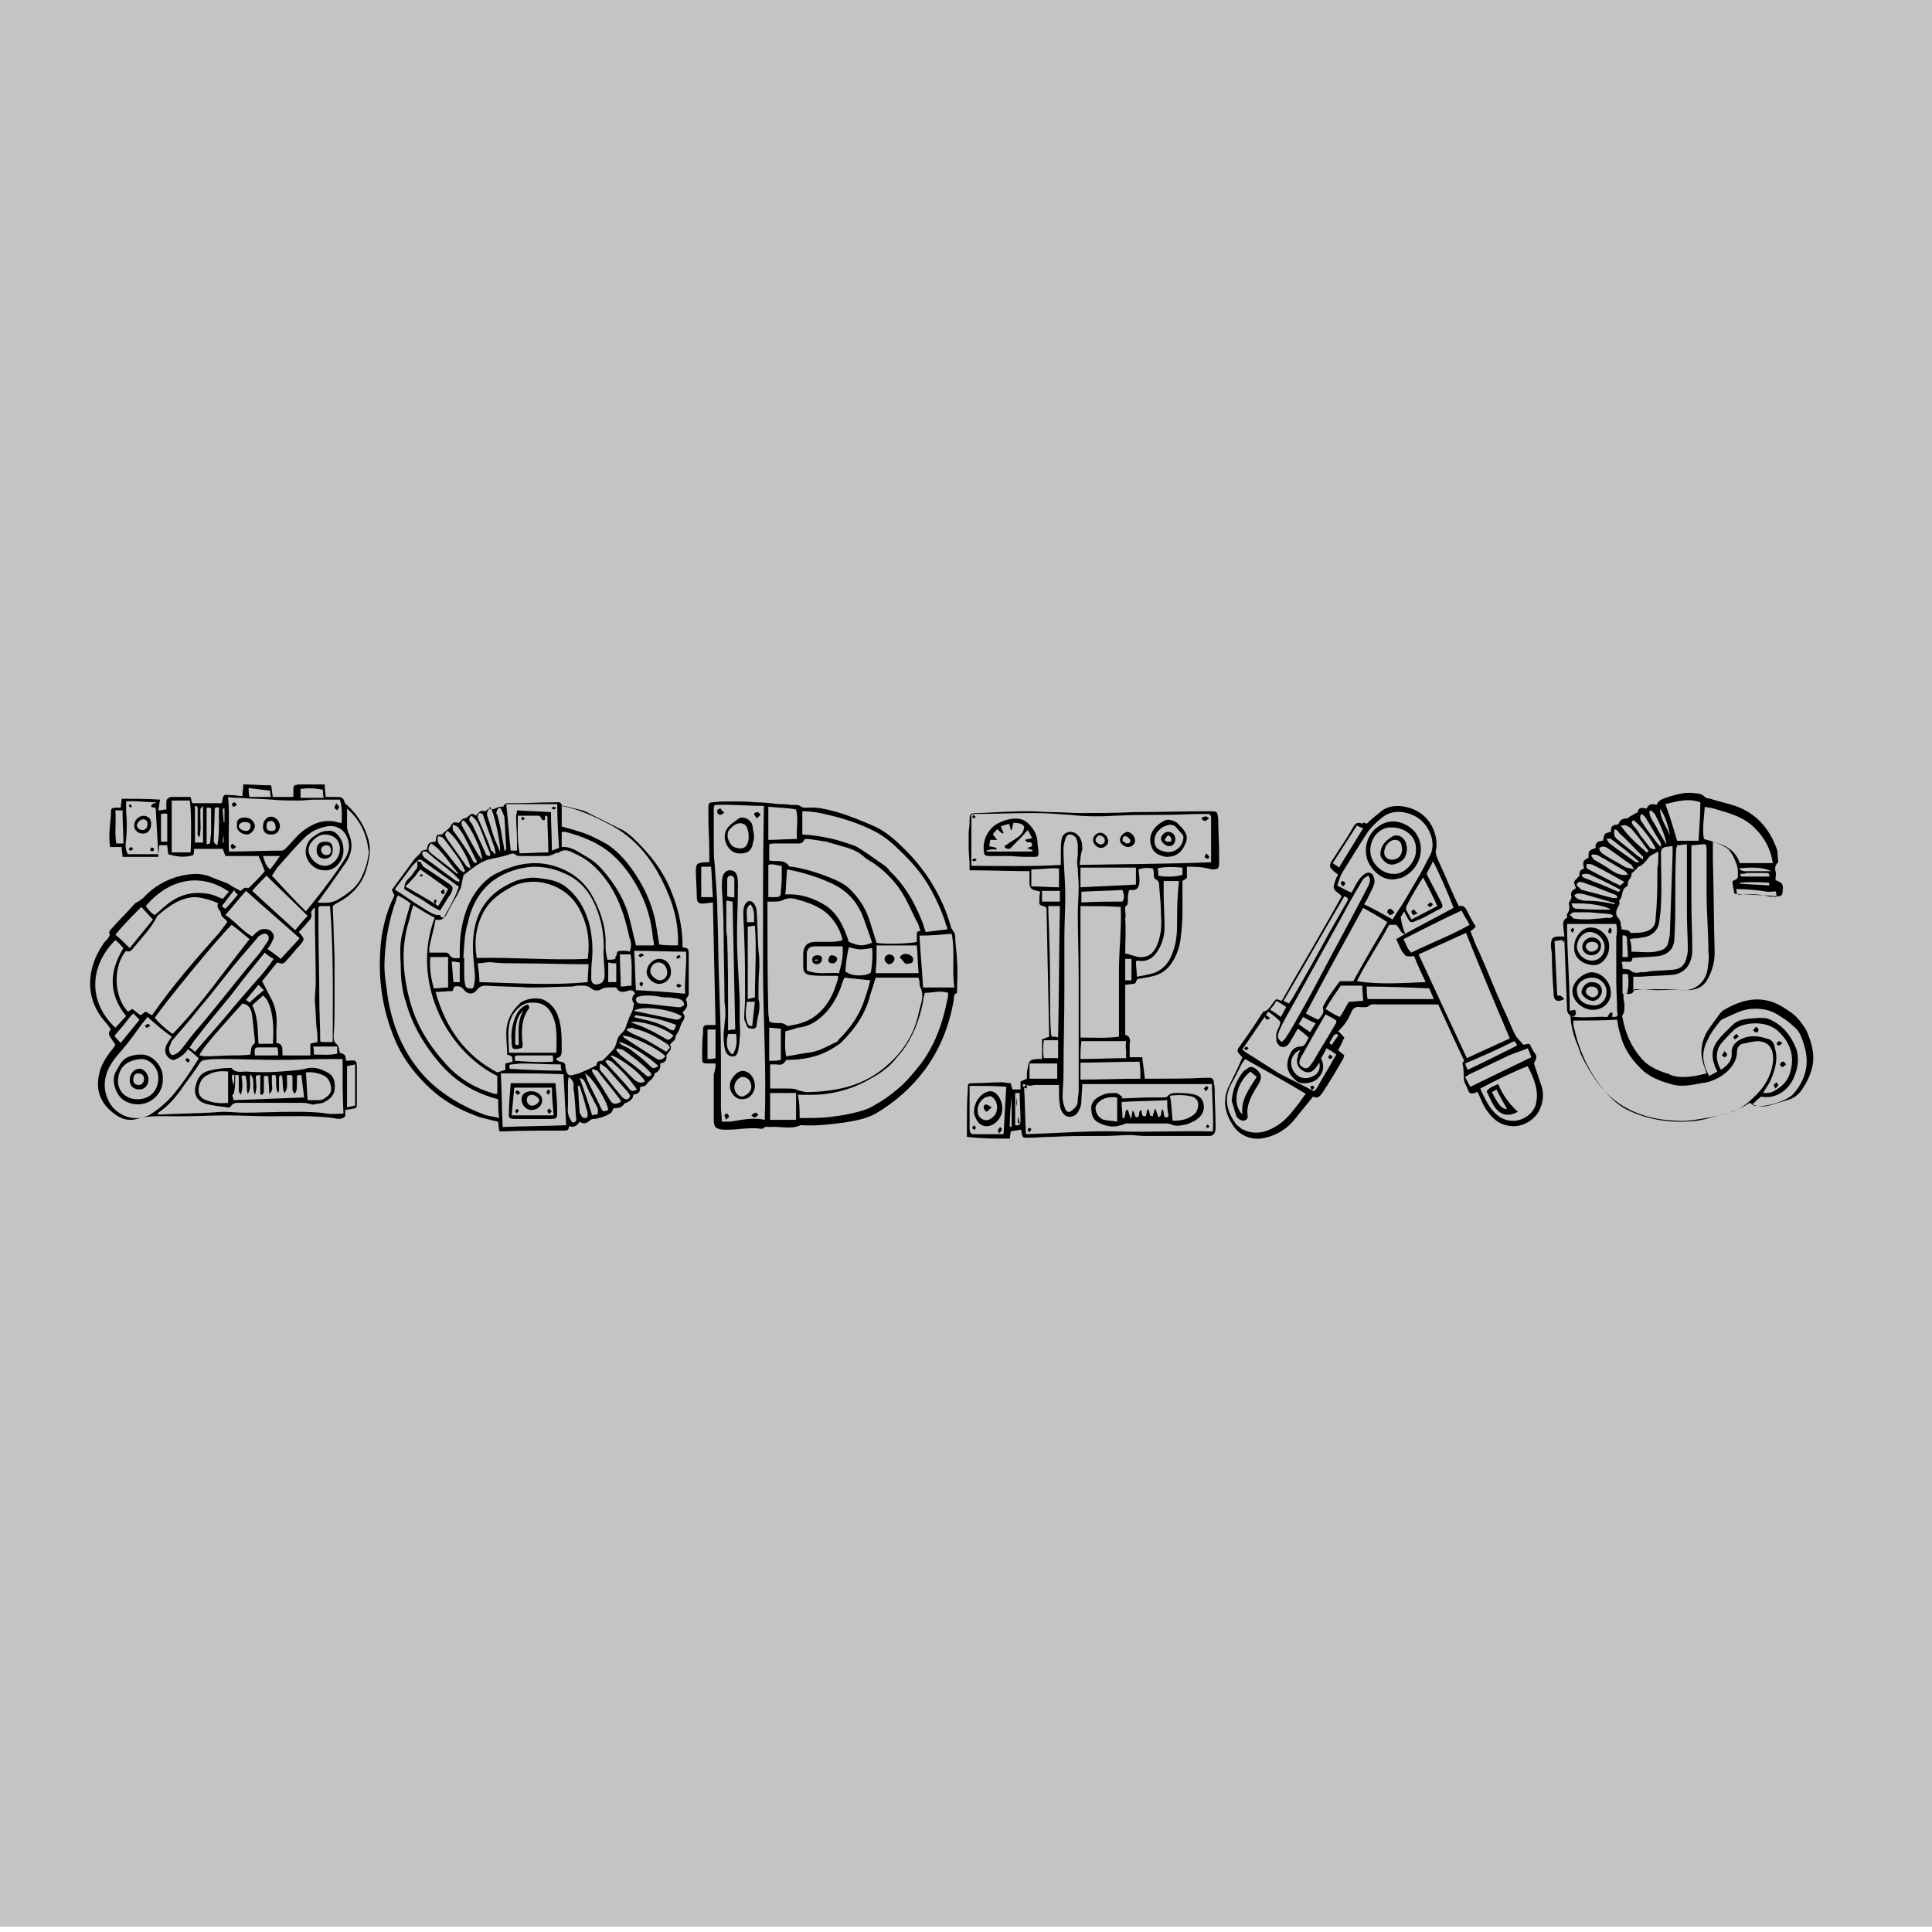 <?xml version="1.0" encoding="utf-8"?>
<!-- Generator: Adobe Illustrator 23.1.0, SVG Export Plug-In . SVG Version: 6.00 Build 0)  -->
<svg version="1.1" id="Layer_1" xmlns="http://www.w3.org/2000/svg" xmlns:xlink="http://www.w3.org/1999/xlink" x="0px" y="0px"
	 viewBox="0 0 216 216" style="enable-background:new 0 0 216 216;" xml:space="preserve">
<style type="text/css">
	.st0{fill:#C4C4C4;}
</style>
<rect y="-0.6" class="st0" width="216" height="216"/>
<g>
	<path d="M26.9,99.6c0.2-0.1,0.4-0.5,0.8-0.3c0.1,0,0.3-0.2,0.4-0.3c0.5-0.5,1-1,1.5-1.6c-0.2-0.5-0.4-1.1-0.7-1.7
		c-1.2,0-2.4,0-3.7,0c-0.1-0.3-0.2-0.5-0.3-0.8c-1,0-2.1,0-3.2,0c0,0.2,0,0.5-0.1,0.7c-0.9,0.3-1.8,0.2-2.8-0.1c0-0.3-0.1-0.7-0.1-1
		c-0.3,0-0.6,0-0.9,0c0,0.4-0.1,0.8-0.1,1.3c-1.3,0-2.6,0-4,0c0-0.3-0.1-0.7-0.1-1.1c-0.4,0-0.8,0-1.3,0c-0.1-0.8-0.1-1.6,0-2.4
		c0-0.4,0.1-0.9,0.1-1.3c0-0.6,0-0.7,0.7-0.7c0.1,0,0.2,0,0.4,0c0-0.3,0.1-0.6,0.1-1c1.5,0,2.9,0,4.3,0.1c-0.1,0.4-0.1,0.8-0.2,1.2
		c0.4,0,0.6-0.1,0.9-0.1c0-0.3,0-0.5,0-0.8c0-0.4,0.2-0.5,0.5-0.6c0.7,0,1.5,0,2.2,0c0.1,0.3,0.1,0.5,0.2,0.7c1.1,0,2.2,0,3.3,0
		c0.2-1.2,0.2-0.9,1.2-0.9c0.3,0,0.7,0.1,1.1,0.1c0-0.4,0.1-0.8,0.1-1.3c1,0,2,0.1,3.1,0.1c0.1,0.3,0.1,0.8,0.2,1.3
		c0.8,0,1.5,0,2.3,0c0-0.2,0-0.5,0-0.7c0-0.6,0-0.6,0.6-0.7c0.9,0,1.9,0,2.9,0c0,0.5,0.1,1,0.1,1.4c0.5,0,1,0,1.4,0
		c0.3,0,0.6,0.1,0.7,0.5c0,0.1,0.1,0.3,0.3,0.4c1.2,1.1,2,2.4,2.4,3.9c0.3,1.1,0.1,2.1-0.2,3.2c-0.5,1.8-1.7,3-3.2,3.8
		c-0.2,0.1-0.4,0.2-0.6,0.4c0.1,1.9,0.1,3.7,0.2,5.6c0,1.7,0,3.5,0,5.2c0,1.2,0,2.5-0.1,3.7c0,0.4,0,0.7,0.4,1
		c0.2,0.2,0.2,0.6,0.3,0.9c0.6,0.2,0.6,0.2,0.7,0.9c0,0,0,0,0.1,0c1.1-0.1,1.1-0.1,1.1,1c0,1.2,0,2.4,0,3.6c0,0.7,0,0.7-0.7,0.8
		c-0.2,0-0.4,0.1-0.6,0.1c0,0.2,0,0.4,0,0.7c-0.4,0.4-0.9,0.3-1.3,0.2c-2.4-0.3-4.8-0.2-7.3-0.2c-1.6,0-3.1-0.1-4.7-0.1
		c-1.6,0-3.2,0.1-4.8,0.1c-0.4,0-0.8,0-1.2,0c-1.3,0-2.7-0.1-4,0.3c-0.7,0.2-1.5,0.1-2.1-0.3c-1.8-1.1-2.6-2.7-2.1-4.8
		c0.2-0.9,0.7-1.7,1.3-2.5c0.2-0.2,0.3-0.4,0.5-0.7c-0.1-0.2-0.3-0.4-0.4-0.6c-0.3-0.4-0.5-0.7-0.1-1.1c-0.2-0.3-0.4-0.6-0.6-0.8
		c-2.5-2.8-2-6.2-0.3-8.7c0.1-0.2,0.3-0.4,0.5-0.6c0.1-0.2,0.4-0.4,0.2-0.7c0-0.1,0.1-0.3,0.2-0.4c0.9-1,1.8-1.9,2.7-2.9
		c0.1-0.1,0.4-0.2,0.5-0.3c0.1-0.1,0.3-0.2,0.4-0.3c1.2-1.3,2.6-2.1,4.3-2.5c1-0.2,1.9-0.3,2.9,0c0.8,0.3,1.5,0.6,2.3,0.9
		C26.1,99.2,26.5,99.4,26.9,99.6z M17,113.5c2.3-3.3,4.9-6.3,7.5-9.2c0.3-0.4,0.6-0.8,0.9-1.2c-0.1-0.4-0.7-0.5-0.7-1
		c0-0.3-0.6-0.6-0.3-1.1c-0.8-0.4-2-0.7-2.7-0.7c-1.6,0.1-2.8,1-4,2c0,0-0.1,0.1-0.1,0.1c-0.7,1.4-1.8,2.5-2.7,3.6
		c-0.2,0.3-0.5,0.5-0.8,0.3c-1.4,1.6-1.5,5,0.2,6.8c0.2-0.1,0.3-0.2,0.5-0.3c0.3,0.2,0.6,0.5,0.9,0.7c0.2-0.1,0.4-0.3,0.6-0.4
		C16.6,113.3,16.8,113.4,17,113.5z M35.5,116.5c0-0.5,0-1-0.1-1.5c-0.1-1-0.1-2.1-0.2-3.1c0-0.7,0.1-1.4,0.1-2.1
		c0-2.6-0.1-5.2-0.1-7.8c0-0.2,0-0.3,0-0.5c0,0-0.1,0-0.1,0c-0.1,0.2-0.4,0.4-0.3,0.6c0.1,0.5-0.1,0.7-0.4,1c-0.3,0.4-0.7,0.8-1,1.1
		c0.7,0.8,0.7,0.8,0.1,1.5c-0.5,0.5-0.9,1.1-1.4,1.6c-0.4,0.5-0.5,0.5-1.1,0.3c-0.6,0.7-1.2,1.5-1.7,2.1c0.4,0.7,0.7,1.4,1.1,2.1
		c0.5,1,0.6,2.1,0.5,3.3c0,0.5,0,1,0,1.5c0.9,0.1,0.6,0.9,0.7,1.4c1.1,0,2.1,0,3.1,0c0-0.5,0-0.9,0-1.3
		C34.9,116.6,35.2,116.6,35.5,116.5z M38.3,118.4c-0.4,0-0.8,0-1.2,0c-2,0-4.1,0.1-6.1,0.1c-2.1,0-4.2-0.1-6.3-0.1
		c-0.6,0-1.1,0-1.7,0.1c-0.3,0-0.5,0.1-0.7,0.4c-0.5,0.8-1.1,1.6-1.7,2.4c-0.8,1.2-1.7,2.3-2.9,3.1c0,0,0,0.1-0.1,0.2
		c0.2,0,0.3,0,0.5,0c1.7-0.1,3.4-0.1,5.1-0.2c0.6,0,1.2-0.1,1.8-0.1c0.8,0,1.5,0.1,2.3,0.1c1.8,0,3.6-0.1,5.4-0.1
		c1.3,0,2.6,0,3.9,0.2c0.6,0.1,1.1,0,1.8,0C38.3,122.5,38.3,120.5,38.3,118.4z M25.6,95.2c0.1,0,0.2,0,0.3,0c1.9,0,3.8-0.1,5.6-0.1
		c0.2,0,0.4-0.2,0.5-0.3c0.5-0.5,0.9-1,1.4-1.5c1-0.9,2.2-1.6,3.6-1.5c0.4,0,0.8,0.2,1.2,0.2c0-0.9,0.1-1.7-0.2-2.6
		c-1,0-1.9,0-2.9,0c-0.5,0-1.1,0.1-1.6,0.1c-1,0-2.1,0-3.1-0.1c-1.2-0.1-2.5-0.1-3.7-0.2c-0.4,0-0.7,0-1.2-0.1
		C25.7,91.3,25.5,93.3,25.6,95.2z M16.5,113.7c-0.3,0.4-0.6,0.7-0.8,1c-0.6,0.8-1.2,1.7-1.9,2.5c-0.5,0.6-1,1.1-1.4,1.8
		c-1,1.6-0.9,3.4,0.2,4.8c1.1,1.2,2.8,1.6,4.2,0.8c1.1-0.7,2-1.5,2.8-2.5c0.8-1,1.5-2,2.2-3.1c0.1-0.2,0.3-0.4,0.4-0.7
		c-0.3-0.3-0.6-0.5-0.9-0.8c-0.1,0-0.1-0.1-0.3-0.2c-0.1,0.2-0.3,0.4-0.5,0.6c-0.3,0.2-0.5,0.4-0.8,0.5c-0.3,0.2-0.5,0.1-0.8-0.1
		c-0.5-0.4-0.6-1.1-0.1-1.8c0.1-0.2,0.3-0.4,0.4-0.6C18.2,115.2,17.4,114.5,16.5,113.7z M25.9,103.4c-1.5,1.4-7.6,8.9-8.6,10.4
		c0.6,0.7,1.3,1.3,2,1.8c3.2-3.3,5.8-7.1,8.6-10.6C27.3,104.5,26.6,103.9,25.9,103.4z M34.2,101.9c0.7-0.9,1.3-1.6,1.9-2.4
		c0.9-1.2,1.8-2.4,2.6-3.7c0.4-0.8,0.4-1.5,0.1-2.2c-0.4-1-1.4-1.4-2.3-1.2c-1,0.2-1.8,0.6-2.5,1.3c-1.1,1.1-2,2.2-3,3.3
		c-0.2,0.3-0.4,0.6-0.6,0.9C31.6,99.2,32.8,100.5,34.2,101.9z M31.4,107.2c0.7-0.8,1.4-1.5,2.1-2.3c-2-1.8-4-3.5-6-5.3
		c-0.8,0.9-1.5,1.8-2.3,2.7c1.1,0.7,1.9,1.8,3,2.4c0.2-0.2,0.3-0.3,0.4-0.4c0.1-0.1,0.3-0.2,0.4-0.3c0.4-0.2,0.9-0.2,1.3,0.1
		c0.4,0.4,0.4,0.7,0.1,1.2c-0.1,0.3-0.3,0.5-0.5,0.8C30.5,106.5,31,106.9,31.4,107.2z M35.6,101.4c0,0.7,0,1.3,0,1.9
		c0,2.8,0.1,5.5,0.1,8.3c0,1.6,0.1,3.1,0.1,4.7c0,0.1,0,0.1,0.1,0.2c0.4,0,0.9,0,1.3,0c0-5.1,0.1-10.1-0.3-15.2c-0.3,0-0.6,0-0.8,0
		C35.9,101.3,35.8,101.3,35.6,101.4z M18.9,117.2c0,0.6,0.3,0.9,0.6,0.7c0.3-0.1,0.5-0.3,0.7-0.5c0.5-0.6,0.9-1.2,1.4-1.8
		c1.3-1.5,2.6-3.1,3.8-4.6c1.2-1.5,2.4-3,3.6-4.4c0.3-0.4,0.6-0.9,0.9-1.3c0.2-0.3,0.2-0.6,0-0.8c-0.2-0.2-0.5-0.1-0.7,0
		c-0.1,0.1-0.2,0.1-0.3,0.2c-0.9,1.1-1.9,2.2-2.8,3.3c-1.3,1.6-2.5,3.2-3.8,4.7c-1,1.3-2.1,2.5-3.1,3.7
		C19.1,116.7,18.9,117.1,18.9,117.2z M28,117.9c0.1-0.5,0-0.9,0.4-1.2c0.1,0,0.1-0.2,0.1-0.3c-0.1-0.9-0.2-1.8-0.3-2.8
		c-0.1-0.7-0.3-1.3-1.1-1.4c-0.7,0.8-4.7,5.1-4.8,5.8c0.2,0,0.4,0.1,0.6,0.1c1,0,2-0.1,3-0.1C26.6,118,27.3,118,28,117.9z
		 M38.8,90.4c0,0.8,0,1.5,0,2.1c0,0.2,0.1,0.3,0.1,0.5c0.6,1.2,0.5,2.3-0.2,3.4c-0.7,1-1.4,2-2.1,3c-0.4,0.5-0.7,1-1.1,1.5
		c1.2,0.1,1.8,0,2.4-0.4c1-0.6,2-1.3,2.5-2.4c0.4-0.8,0.7-1.7,0.8-2.6c0-0.1,0.1-0.3,0-0.4C41,93.3,40.3,91.7,38.8,90.4z
		 M12.9,105.1c-3,3-3,7,0,9.8c0.4-0.4,0.8-0.9,1.2-1.3c-2-2.5-1.9-5-0.3-7.6C13.5,105.7,13.3,105.4,12.9,105.1z M17.4,90.3
		c-0.1,0-0.3,0-0.5-0.1c0-0.4,0.3-0.3,0.6-0.5c-1.2,0-2.2-0.2-3.4-0.1c0,0.4,0,0.8,0,1.2c0.1,1,0.1,2,0,3.1C14,94.4,14,95,14.3,95.5
		c1.1,0,2.2,0,3.4,0C17.6,93.7,17.5,92,17.4,90.3z M21.8,117.6c1.1-1.3,2.2-2.5,3.3-3.8c1.4-1.7,2.9-3.4,4.3-5
		c0.4-0.5,0.8-1,1.2-1.6c-0.4-0.2-0.7-0.4-1-0.7c-1.3,1.6-2.6,3.2-3.8,4.8c-1.3,1.6-2.6,3.1-3.8,4.7c-0.3,0.3-0.5,0.7-0.8,1.1
		C21.4,117.3,21.6,117.4,21.8,117.6z M28.2,99.6c1.6,1.5,3.2,2.9,4.8,4.4c0.5-0.6,0.9-1.1,1.4-1.6c-1.5-1.5-3.1-3-4.6-4.5
		C29.2,98.5,28.7,99,28.2,99.6z M25.6,99.7c-3-2.1-6.6-1.6-9.3,1.6c0.3,0.4,0.6,0.8,1,1c0.5-0.4,0.9-0.8,1.4-1.2
		c1.5-1.2,3.1-1.5,4.9-1.1c0.4,0.1,0.8,0.3,1.3,0.5C25.1,100.3,25.3,100,25.6,99.7z M19.2,95.3c0.8,0,1.4,0,2.1,0
		c0.1-1,0.1-5.3-0.1-5.8c-0.7,0-1.3,0-2,0C19.2,91.5,19.2,93.4,19.2,95.3z M30.5,116.7c0.2-2.2-0.1-4.7-1.1-5.4
		c-0.4,0.4-0.8,0.7-1.2,1.1c0.7,1.4,0.6,2.9,0.7,4.3C29.4,116.7,29.9,116.7,30.5,116.7z M14.5,106c0.9-1.1,1.7-2.1,2.6-3.2
		c-0.5-0.5-0.9-1-1.3-1.4c-1,1-2,2-2.9,3.1C13.4,104.9,13.9,105.4,14.5,106z M38.8,119.2c0,1.6,0,3.1,0,4.6c0.3-0.1,0.6-0.1,0.9-0.2
		c0-1.5,0-3,0-4.6C39.4,119.1,39.1,119.1,38.8,119.2z M14.9,113.3c-0.4,0.4-0.7,0.8-1,1.2c-0.3,0.4-0.7,0.8-1.1,1.3
		c0.2,0.3,0.4,0.5,0.7,0.8c0.7-0.9,1.4-1.7,2.1-2.6C15.3,113.7,15.1,113.5,14.9,113.3z M12.9,90.6c0.1,1.3-0.1,2.5,0.1,3.7
		c0.3,0,0.6,0,0.8,0c0-1.2-0.1-2.4-0.1-3.7C13.5,90.6,13.2,90.6,12.9,90.6z M22.7,90.1c-0.2,0.2-0.3,0.3-0.3,0.4c0,0.2,0,0.5,0,0.7
		c0,0.8,0.1,1.6-0.1,2.4c-0.3-0.2-0.2-0.5-0.2-0.7c0-0.8,0-1.6,0-2.4c0-0.2,0-0.4-0.3-0.4c0,1.4,0,2.8,0,4.1c0.3,0,0.6,0,0.9,0
		C22.7,93,22.7,91.7,22.7,90.1z M36.1,88.3c-0.9-0.2-1.7-0.2-2.5-0.1c0,0.3,0,0.7,0,1c0.9,0,1.7,0,2.6,0
		C36.1,88.9,36.1,88.6,36.1,88.3z M18,91c0,1.1,0,2,0,3.1c0.3,0,0.5,0,0.7,0c0-1,0-2.1,0-3.1C18.4,90.9,18.2,91,18,91z M28.5,118
		c0.9,0,1.7,0,2.6,0c0-0.3,0-0.6-0.1-0.9c-0.7,0-1.3,0-1.9,0C28.5,117.1,28.4,117.1,28.5,118z M37.7,117c-0.9,0-1.8,0-2.7,0
		c0.1,0.3,0.1,0.6,0.1,0.9c0.9,0,1.7,0.1,2.6-0.1C37.7,117.5,37.7,117.2,37.7,117z M27.8,88.1c0,0.4,0,0.7,0.1,1c0.8,0,1.6,0,2.4,0
		c-0.1-0.3-0.1-0.5-0.1-0.7C29.3,88.3,28.6,88.2,27.8,88.1z M24.3,94.5c0.3-1.5,0.1-2.9,0.2-4.2c-0.4-0.1-0.5,0-0.5,0.3
		c0,1.2-0.1,2.4-0.1,3.5C24,94.3,24.1,94.4,24.3,94.5z M29.4,95.7c0.2,0.6,0.3,1.1,0.8,1.5c0.4-0.5,0.7-0.9,1.1-1.5
		C30.6,95.7,30,95.7,29.4,95.7z M23.1,90.3c0,1.4,0,2.8,0,4.1c0.4-0.1,0.4-0.1,0.4-0.2c0-0.4,0.1-0.8,0.1-1.2c0-0.8,0-1.7,0-2.5
		c0-0.1,0-0.1-0.1-0.2C23.4,90.3,23.3,90.3,23.1,90.3z M28.9,110.1c-0.5,0.6-1,1.2-1.4,1.7c0.2,0.1,0.3,0.2,0.4,0.3
		c0.5-0.5,1-0.9,1.6-1.4C29.3,110.5,29.1,110.3,28.9,110.1z M26.2,99.5c-0.5,0.6-0.9,1.2-1.4,1.8c0.1,0.1,0.2,0.2,0.4,0.3
		c0.5-0.5,0.9-1,1.4-1.6C26.4,99.9,26.3,99.8,26.2,99.5z M25.1,90.4c-0.1,0-0.1,0-0.2,0c0,0.5,0.1,1,0.1,1.5c0,0,0.1,0,0.1,0
		C25.1,91.4,25.1,90.9,25.1,90.4z M25,93.4C25,93.4,25,93.4,25,93.4c-0.1,0.3-0.1,0.6-0.1,0.8c0,0,0.1,0,0.1,0
		C25,94,25,93.7,25,93.4z"/>
	<path d="M35,123.5c-0.4-0.1-0.8-0.2-1.2-0.2c-1.7,0-3.3,0-5,0c-0.6,0-1.2,0-1.8,0c-0.4,0-0.9-0.1-1.2,0.4c-0.1,0.1-0.3,0.2-0.4,0.1
		c-0.8-0.1-1.7-0.2-2.4-0.4c-1-0.3-1.4-1.1-1.1-2.1c0.2-0.8,0.6-1.4,1.5-1.6c0.8-0.2,1.5-0.3,2.3-0.3c0.1,0,0.2,0,0.2,0
		c0.4,0.6,1.1,0.4,1.6,0.4c1.3,0.1,2.6,0.1,3.9,0c0.9-0.1,1.8-0.1,2.7-0.3c0.9-0.3,1.8,0,2.5,0.4c0.8,0.4,0.9,1.2,0.8,2
		c-0.1,0.7-0.7,1.1-1.3,1.4C35.7,123.4,35.3,123.4,35,123.5z M26.1,123c2.6-0.1,5.3-0.2,7.9-0.3c-0.1-0.8-0.2-1.7-0.3-2.5
		c-0.1,0-0.2,0-0.3,0c-0.1,0-0.1,0-0.2,0.1c0,1.7,0,1.7-0.3,2c-0.1-0.2-0.2-0.4-0.2-0.5c0-0.5,0-0.9,0-1.4c0,0,0-0.1-0.1-0.2
		c-0.2,0-0.3,0-0.5,0c-0.1,0.7,0.2,1.4-0.3,2c-0.3-0.6-0.1-1.3-0.3-2c-0.3,0.1-0.3,0.1-0.3,0.3c0,0.5,0,0.9,0,1.4
		c0,0.1-0.1,0.2-0.1,0.3c-0.4-0.6-0.1-1.3-0.3-2c-0.2,0-0.3,0-0.4,0c0,0.4,0,0.7,0,1c0,0.3,0.2,0.7-0.3,1.1c0-0.7-0.1-1.4-0.1-2
		c-0.2,0-0.4,0-0.5,0c0,0.6,0,1.2,0,1.8c0,0.1-0.1,0.2-0.2,0.3c-0.1,0-0.1,0-0.2-0.1c0-0.7,0-1.4,0-2.1c-0.2,0-0.4,0-0.5,0.1
		c0,0.7,0.2,1.3-0.1,2.1c-0.4-0.8,0.1-1.6-0.5-2.3c-0.2,0.8,0.2,1.4-0.3,2.2c-0.1-0.3-0.1-0.5-0.1-0.7c0-0.4,0-0.7-0.1-1.1
		c0-0.3-0.2-0.3-0.5-0.2c0.1,0.7,0.2,1.4-0.1,2.1c-0.1-0.2-0.2-0.3-0.2-0.5c0-0.5,0-0.9,0-1.4c0-0.2,0-0.4-0.4-0.3
		c0,0.6,0,1.2-0.1,1.8c0,0.1-0.1,0.4-0.2,0.4C25.9,122.5,26.1,122.7,26.1,123z M25.5,119.8c-0.9-0.1-1.6,0-2.3,0.4
		c-0.8,0.3-1.2,1.5-0.9,2.2c0.1,0.2,0.3,0.4,0.5,0.5c0.9,0.4,1.8,0.5,2.7,0.4C25.5,122.1,25.5,121,25.5,119.8z M34.2,119.9
		c0.1,1.1,0.1,2.1,0.2,3.1c0.5,0,1,0,1.4,0c0.5-0.1,1.1-0.6,1.2-1c0.1-0.7-0.2-1.4-0.7-1.7C35.7,120,35,119.8,34.2,119.9z M26,120.1
		c-0.2,0.5,0.1,0.9,0.1,1.3c0.1-0.4,0.1-0.8,0.1-1.2C26.2,120.2,26.1,120.2,26,120.1z"/>
	<path d="M27.4,91.4c0.6,0,1,0.4,1.1,0.9c0,0.5-0.5,1-0.9,1c-0.6,0-1.2-0.5-1.1-1C26.4,91.7,26.7,91.4,27.4,91.4z M27.4,91.9
		c-0.4,0-0.7,0.2-0.7,0.5c0,0.2,0.4,0.5,0.8,0.5c0.3,0,0.5-0.2,0.5-0.5C28.1,92.1,27.8,91.9,27.4,91.9z"/>
	<path d="M30.3,93.3c-0.6,0-0.9-0.3-0.9-0.9c0-0.6,0.4-1.1,0.9-1.1c0.5,0,1,0.5,1,1.1C31.2,93,30.9,93.3,30.3,93.3z M30.2,91.8
		c-0.3,0-0.4,0.2-0.4,0.6c0,0.4,0.2,0.5,0.6,0.5c0.3,0,0.5-0.2,0.4-0.5C30.8,92,30.5,91.7,30.2,91.8z"/>
	<path d="M26.4,94.7c-0.2,0.1-0.3,0.3-0.4,0.2c-0.1,0-0.2-0.2-0.2-0.3c0-0.1,0.1-0.2,0.2-0.3C26.1,94.5,26.3,94.5,26.4,94.7z"/>
	<path d="M37.6,89.8c0.1,0.2,0.3,0.3,0.3,0.4c0,0.1-0.1,0.2-0.2,0.4c-0.1-0.1-0.3-0.2-0.3-0.3C37.4,90.2,37.5,90,37.6,89.8z"/>
	<path d="M26.5,90c-0.2,0.1-0.3,0.2-0.4,0.2c-0.1,0-0.1-0.2-0.2-0.3c0.1-0.1,0.2-0.2,0.3-0.2C26.3,89.7,26.4,89.9,26.5,90z"/>
	<path d="M18.2,120.6c0.1,2.1-2.2,3.6-4.2,2.5c-1-0.5-1.6-2.2-1.1-3.2c0.1-0.2,0.3-0.5,0.4-0.7c0.5-1,1.4-1.3,2.5-1.3
		C17.2,117.9,18.3,119.4,18.2,120.6z M15.8,118.4c-1.6,0.1-2.5,0.9-2.6,2.3c-0.1,1.1,0.7,2.2,2.2,2.2c1.2,0,2.3-0.8,2.3-2.4
		C17.7,119.4,16.8,118.4,15.8,118.4z"/>
	<path d="M16.8,114.7c-0.2,0.1-0.3,0.2-0.4,0.2c-0.1,0-0.1-0.1-0.2-0.2c0.1-0.1,0.2-0.2,0.3-0.2C16.6,114.4,16.7,114.6,16.8,114.7z"
		/>
	<path d="M21,118.8c-0.1-0.1-0.2-0.2-0.3-0.3c0,0,0.2-0.2,0.2-0.2c0.1,0,0.2,0.1,0.3,0.2C21.3,118.6,21.1,118.7,21,118.8z"/>
	<path d="M38.4,95.1c0,1.2-1,2.3-2.1,2.2c-1.3,0-2.3-1.2-2.1-2.4c0.1-0.6,0.4-1.1,0.9-1.4c0.4-0.3,0.9-0.6,1.5-0.6
		c0.6-0.1,1,0.2,1.3,0.6C38.2,93.9,38.4,94.4,38.4,95.1z M38,94.9c0-1-0.7-1.6-1.7-1.6c-0.8,0-1.8,0.9-1.8,1.7
		c0,0.9,0.9,1.8,1.8,1.8C37.2,96.8,38,95.9,38,94.9z"/>
	<path d="M16.9,92.1c0,0.6-0.3,1.1-0.9,1.1c-0.6,0-1-0.4-1-0.9c0-0.6,0.5-1.1,1.1-1.1C16.7,91.3,16.9,91.6,16.9,92.1z M16.5,92.1
		c0-0.3-0.2-0.5-0.5-0.5c-0.3,0-0.7,0.4-0.7,0.7c0,0.2,0.3,0.5,0.6,0.5C16.3,92.8,16.5,92.5,16.5,92.1z"/>
	<path d="M14.9,94.9c-0.1,0.1-0.2,0.2-0.3,0.2c-0.1,0-0.2-0.1-0.2-0.2c0.1-0.1,0.2-0.2,0.3-0.2C14.7,94.7,14.8,94.8,14.9,94.9z"/>
	<path d="M16.8,95.1c0-0.3,0.1-0.4,0.3-0.3c0.1,0,0.2,0.2,0.1,0.2C17.2,95.2,17,95.2,16.8,95.1z"/>
	<path d="M14.6,90.3c-0.1-0.1-0.2-0.2-0.2-0.2c0-0.1,0.1-0.1,0.2-0.2c0,0.1,0.1,0.1,0.1,0.2C14.8,90.2,14.7,90.2,14.6,90.3z"/>
	<path d="M16.6,120.7c0,0.6-0.4,1.1-1,1.1c-0.7,0-1.1-0.4-1.1-1.1c0-0.6,0.5-1.2,1-1.2C16,119.4,16.6,120,16.6,120.7z M14.9,120.7
		c0,0.4,0.2,0.6,0.6,0.6c0.4,0,0.6-0.3,0.6-0.7c0-0.4-0.3-0.6-0.7-0.6C15.1,120,14.9,120.3,14.9,120.7z"/>
	<path d="M37.2,95c0,0.6-0.3,1-0.9,1c-0.5,0-0.9-0.3-0.9-0.9c0-0.7,0.3-1,1-1C37,94.1,37.2,94.4,37.2,95z M36.5,94.5
		c-0.3,0-0.6,0.2-0.6,0.5c0,0.3,0.2,0.6,0.6,0.6c0.3,0,0.5-0.2,0.5-0.5C37,94.7,36.8,94.5,36.5,94.5z"/>
</g>
<g>
	<path d="M71.6,121.5c-0.1,0.7-0.1,0.7-0.8,0.9c0,0.4-0.3,0.7-0.8,0.9c-0.1,0-0.2,0.1-0.2,0.1c-0.3,0.5-0.8,0.5-1.2,0.5
		c-0.1,0.2-0.2,0.5-0.4,0.6c-0.5,0.3-1.1,0.5-1.7,0.6c-0.2,0-0.4,0-0.6,0.2c-0.3,0.3-0.7,0.4-1.1,0.1c-0.3,0.5-0.7,0.7-1.2,0.5
		c0,0.2,0,0.5-0.4,0.5c-2.4,0-4.8,0-7.2,0.1c0,0-0.1,0-0.2-0.1c0-0.3-0.1-0.6-0.1-1c-0.2,0-0.3-0.1-0.5-0.1
		c-0.7-0.2-1.4-0.3-2.1-0.6c-1.9-0.7-3.6-1.7-5-3c-1.5-1.4-2.8-3-3.7-4.9c-1.5-3.3-2.1-6.7-1.9-10.3c0.1-2.2,0.6-4.4,1.6-6.4
		c-0.1-0.2-0.2-0.4-0.3-0.6c0.8-1.1,1.7-2.3,2.5-3.4c0.2-0.3,0.6-0.5,0.8-0.9c0-0.1,0.4-0.2,0.6-0.2c0.2-0.8,0.2-0.8,1-0.9
		c0.1-0.8,0.1-0.8,0.7-0.8c0.3-0.3,0.6-0.5,0.8-0.7c0.1-0.1,0.2-0.2,0.2-0.3c0.3-0.4,0.3-0.4,0.9-0.3c0.2-0.2,0.4-0.5,0.6-0.5
		c0.5,0,0.7-0.9,1.3-0.3c0.3-0.3,0.5-0.7,1-0.5c0.1,0,0.2-0.1,0.2-0.1c0.1-0.1,0.2-0.2,0.3-0.2c0.5,0.3,0.9-0.3,1.4-0.2
		c0.1,0,0.2,0,0.2-0.1c0.2-0.4,0.6-0.3,1-0.3c1.6,0,3.2-0.1,4.8-0.1c0.3,0,0.6-0.1,0.7,0.3c0,0.1,0.1,0.1,0.2,0.1
		c0.6,0.1,1.2,0.3,1.7,0.4c0.4,0.1,0.8,0.2,1.1,0.4c1.2,0.6,2.4,1.2,3.6,1.8c0.5,0.2,0.9,0.6,1.3,0.9c1.9,1.8,3.5,3.8,4.4,6.2
		c0.7,1.7,1.1,3.5,1.2,5.3c0,0.3,0,0.5,0,0.8c0.6,0.1,0.7,0.1,0.7,0.8c0,1.5,0,3,0,4.4c0,0.2-0.1,0.3-0.3,0.6c0,0.2,0.2,0.5,0.1,0.8
		c0,0.2-0.3,0.5-0.5,0.7c0.1,0.1,0.3,0.4,0.2,0.6c0,0.2-0.2,0.4-0.3,0.6c-0.1,0.3-0.2,0.5-0.3,0.8c-0.1,0.3-0.4,0.5-0.4,0.9
		c0,0.2-0.4,0.4-0.6,0.7c0.2,0.3,0.1,0.6-0.2,0.9c-0.1,0.1-0.2,0.3-0.2,0.3c0.1,0.6-0.2,0.8-0.7,0.9c0.1,0.5-0.1,0.8-0.4,1
		c-0.1,0-0.2,0.1-0.2,0.1c-0.1,0.6-0.6,0.8-0.9,1.2C72.3,121.3,72,121.5,71.6,121.5z M46.6,96.3c-0.2,0.2-0.3,0.3-0.5,0.5
		c-0.6,0.8-1.2,1.6-1.8,2.4c-0.1,0.1-0.1,0.2-0.1,0.3c1,0.6,1.9,1.3,2.9,1.9c0.5,0.3,0.9,0.6,1.4,0.8c0.2,0.1,0.4,0.1,0.7,0.1
		c0,0,0,0.1,0.1,0.2c0.1,0.1,0.2,0.1,0.3,0.1c0.6-1.1,1.3-2.2,1.7-3.5c-0.1-0.1-0.2-0.1-0.2-0.1c-1.2-0.9-2.4-1.7-3.6-2.6
		c-0.2-0.1-0.4-0.3-0.5-0.3C46.8,96.1,46.7,96.2,46.6,96.3L46.6,96.3z M56.7,117.9c0-0.8-0.1-1.6-0.1-2.4c0-1.3,0.5-2.3,1.4-3.2
		c0.6-0.7,2.3-0.9,3-0.4c1.2,0.7,1.5,1.8,1.7,3c0.1,0.8,0.1,1.6,0.1,2.4c0,0.5,0,0.9-0.6,1c0.1,0.6,0.7,0.2,1,0.7
		c0,0.2,0,0.4,0.1,0.7c0.1,0.4,0.3,0.6,0.7,0.5c0.4-0.1,0.8-0.2,1.2-0.4c0.5-0.2,0.9-0.4,1.5-0.7c0-0.3,0.1-0.5,0.6-0.5
		c0.1,0,1.2-1.2,1.3-1.3c0.3-0.4,0.3-0.8,0.5-1.3c0.3-0.5,0.8-0.7,0.9-1.3c0.1-0.3,0.2-0.5,0.3-0.8c0.1-0.3,0.3-0.6,0.4-0.9
		c0.1-0.2,0.1-0.5,0.2-0.8c-0.3-0.3-0.3-0.8,0.1-1.1c-0.2-0.5-0.6-0.4-0.9-0.3c-0.5,0.2-1,0.1-1.2-0.4c-0.6,0-1.2-0.1-1.7,0.2
		c-0.3,0.2-0.8,0.2-1.1-0.1c-0.5-0.4-1-0.3-1.5-0.3c-0.2,0-0.5,0.1-0.7,0.1c-1.3,0-2.7,0.1-4,0.1c-0.3,0-0.5,0-0.8,0
		c-1.6-0.1-3.2-0.1-4.8-0.2c-0.4,0-0.7,0.1-1,0.5c-0.4,0.5-1,0.5-1.4,0c-0.3-0.4-0.6-0.5-1.1-0.4c-0.1,0.1-0.1,0.3-0.2,0.5
		c-0.6,0-1.2,0.1-1.9,0.1c1.1,4,3.3,7.1,6.9,9c0.3-0.1,0.6-0.2,0.9-0.3c0-0.2,0-0.4,0-0.7c0.3-0.1,0.5-0.1,0.8-0.2
		C57.3,118.1,57.3,118.1,56.7,117.9z M65.7,107.2c0.3-2,0-3.9-1-5.7c-1.5-2.7-5-3.6-7.4-2.4c-1.3,0.7-2.5,1.5-3.2,2.8
		c-0.9,1.6-1.1,3.4-0.8,5.2C57.5,107,61.6,107.4,65.7,107.2z M51.4,107.1c0-0.3,0-0.5,0-0.8c0-1.9,0.3-3.8,1.2-5.6
		c0.7-1.3,1.7-2.5,3-3.1c1.8-0.9,3.8-1.4,5.9-0.9c2.1,0.5,3.8,1.7,4.8,3.6c0.9,1.7,1.5,3.5,1.4,5.5c0,0.5,0.1,1,0.2,1.5
		c0.4,0,0.6,0,0.9-0.1c0-0.2,0-0.3,0.1-0.3c0.1-0.6,0.1-0.6,0.8-0.6c0.2,0,0.5,0,0.7,0.1c0.2-0.5,0.2-1,0-1.5
		c-0.1-0.3-0.1-0.5-0.2-0.8c-0.4-1.8-1-3.5-2-5.1c-1-1.5-2.2-2.8-3.8-3.5c-0.6-0.3-1.2-0.7-1.9-0.2c-0.1,0.1-0.3,0-0.4,0.1
		c-0.2,0.1-0.4,0.2-0.5,0.2c-0.2,0.1-0.3,0.1-0.5,0.1c-1,0-1.9,0-2.9,0c-0.2,0-0.4,0-0.5-0.1c-0.2-0.2-0.4-0.2-0.7-0.1
		c-0.8,0.3-1.6,0.4-2.4,0.6c-1,0.3-1.8,1-2.6,1.6c-0.3,0.2-0.2,0.4-0.3,0.7c-0.1,0.4-0.1,0.8-0.3,1.1c-0.4,0.9-1,1.7-1.4,2.6
		c-0.3,0.5-0.6,0.9-1.3,0.7c-0.2,1.1-0.5,2.1-0.7,3.1c0,0.2,0,0.4,0,0.6c0.3,0,0.5,0,0.8,0c0.3,0,0.7,0,1,0c0.2,0,0.4,0.1,0.4,0.2
		C50.6,107.3,51,107.1,51.4,107.1z M46.2,101.2c-0.2,0.6-0.3,1-0.4,1.5c-1,3-0.8,6.1,0,9.1c0.7,2.7,2.1,5,4,7.1
		c1.4,1.6,3.2,2.7,5.2,3.3c0.2,0.1,0.4,0.1,0.6,0.1c0-0.7,0-1.3,0-2c-6-3-9.6-10.9-7-17.7C47.8,102.2,47,101.7,46.2,101.2z
		 M44.5,100.1c-0.1,0.2-0.2,0.3-0.2,0.5c-0.8,2.2-1.2,4.4-1.3,6.7c-0.1,1.5,0.2,3,0.4,4.5c0.6,3.3,1.9,6.3,4.3,8.8
		c1.8,1.8,4,3.1,6.4,4c0.5,0.2,1.1,0.2,1.7,0.4c-0.1-0.8-0.1-1.4-0.1-2.1c-2.7-0.7-4.8-2-6.6-4.1c-1.7-2-3-4.2-3.7-6.7
		c-0.5-1.4-0.6-2.9-0.6-4.4c-0.1-1.3-0.1-2.5,0.3-3.8c0.2-0.9,0.5-1.9,0.8-2.9C45.4,100.6,45,100.4,44.5,100.1z M62.8,92.4
		c0.6,0.2,1.2,0.3,1.7,0.5c1.2,0.3,2.3,0.9,3.4,1.5c0.9,0.6,1.7,1.4,2.4,2.3c1.6,2.1,2.7,4.4,3.1,7c0.1,0.6,0.2,1.3,0.3,1.9
		c0.7,0.1,1.4,0.1,2.1,0.1c0.1-2.6-0.6-4.9-1.7-7.1c-1.3-2.7-3.2-5-5.9-6.4c-1.7-0.9-3.4-1.7-5.4-2.1C62.8,91,62.8,91.7,62.8,92.4z
		 M51.8,107.1c0,0,0.1,0,0.1,0c0,0.6,0,1.2,0,1.9c0,0.3,0,0.7,0.1,1c0,0.3,0.2,0.5,0.5,0.5c0.3,0.1,0.5-0.1,0.5-0.4
		c0.1-0.4,0.1-0.7,0.1-1.1c-0.1-1.3-0.3-2.6-0.2-4c0.2-3.1,1.7-5.2,4.5-6.4c0.4-0.2,0.9-0.3,1.4-0.4c0.5-0.1,1.1-0.1,1.6,0
		c1,0.1,2,0.3,2.8,0.9c1.3,1,2.1,2.3,2.6,3.9c0.4,1.4,0.5,2.8,0.4,4.2c-0.1,0.7-0.1,1.5-0.1,2.2c0,0.5,0.3,0.8,0.9,0.6
		c0.4-0.1,0.6-0.5,0.6-1c0-1-0.2-2.1-0.1-3.1c0-1.9-0.4-3.6-1.2-5.2c-0.7-1.4-1.8-2.5-3.3-3.1c-1.1-0.5-2.2-0.7-3.4-0.7
		c-1.6,0.1-3.1,0.6-4.4,1.5c-1.6,1.2-2.5,2.9-2.9,4.8C51.9,104.5,51.9,105.8,51.8,107.1z M73.1,105.7c0-0.3,0-0.5-0.1-0.7
		c-0.2-2.8-1.2-5.3-2.8-7.5c-0.5-0.7-1.1-1.4-1.8-2c-1.5-1.3-3.3-2-5.2-2.5c-0.1,0-0.3,0-0.4,0c0,0.6,0,1.1,0,1.7
		c1.1-0.1,1.9,0.6,2.8,1.1c0.7,0.4,1.3,0.9,1.8,1.5c1.4,1.6,2.5,3.4,3,5.5c0.1,0.4,0.2,0.8,0.3,1.2c0.1,0.6,0.3,1.1,0.4,1.7
		C71.8,105.7,72.4,105.7,73.1,105.7z M65.8,107.8c-0.2,0-0.3,0-0.4,0c-2.5,0-5.1-0.1-7.6-0.1c-0.9,0-1.8,0-2.7-0.1
		c-0.6-0.1-1.1,0.1-1.7,0.1c0.1,0.7,0.2,1.4,0.2,2.1c4,0.1,8,0.4,12.1,0C65.7,109.1,65.8,108.4,65.8,107.8z M56.9,117.7
		c1.8,0,3.5,0,5.3,0c0-1.6,0.2-3.1-0.6-4.5c-0.4-0.7-1-1.1-1.9-1.1c-1.1-0.1-1.8,0.5-2.4,1.4C56.6,114.8,56.9,116.2,56.9,117.7z
		 M56,120c0.1,2,0.1,4,0.2,6c2.4-0.1,4.7-0.1,7.1-0.2c-0.1-1.9-0.2-3.8-0.3-5.7C60.7,120,58.5,120,56,120z M71.1,110.7
		c1.8,0.1,3.6,0.2,5.5,0.4c-0.1-1.6,0.2-3.2,0.1-4.7c-2,0-3.9-0.1-5.8-0.1C71,107.7,71,109.2,71.1,110.7z M61.3,95.3
		c0-1.4-0.1-2.7-0.1-4c0,0-0.1-0.1-0.2-0.1c-0.2,0.1,0.1,0.6-0.3,0.5c-0.1,0-0.2-0.3-0.4-0.5c-0.7,0-1.5,0-2.4,0
		c0,1.4-0.1,2.8,0.2,4.2C59.1,95.4,60.1,95.3,61.3,95.3z M62.3,89.9c-1.9,0-3.8,0-5.7,0c0.2,1.8,0.3,3.5,0.5,5.2c0.2,0,0.4,0,0.7,0
		c0-0.4,0-0.8,0-1.2c0-0.9-0.1-1.7-0.1-2.6c0-0.2,0.1-0.4,0.1-0.7c1.3,0.1,2.5,0.1,3.8,0.2c0,1.4,0.1,2.8,0.1,4.3
		c0.3-0.1,0.5-0.2,0.8-0.3C62.4,93.2,62.3,91.6,62.3,89.9z M50.1,110.4c0-1.2,0-2.3,0-3.4c-0.7,0-1.3,0-2,0
		c-0.1,1.3,0.1,2.4,0.4,3.5C49.1,110.5,49.6,110.4,50.1,110.4z M72.5,111.3c-0.4,0-0.7,0-1,0.1c-0.2,0-0.4,0.1-0.4,0.4
		c0.1,0.3,0.2,0.4,0.5,0.4c0.8,0,1.5,0.1,2.3,0.2c0.6,0.1,1.2,0.1,1.8,0.2c0.1,0,0.3,0,0.4,0c0.2-0.1,0.4-0.2,0.4-0.3
		c0-0.2-0.2-0.4-0.3-0.5c-0.2-0.1-0.5-0.2-0.8-0.2c-0.4-0.1-0.8-0.1-1.2-0.1C73.6,111.4,73,111.3,72.5,111.3z M69.4,110.3
		c0.5,0,0.8-0.1,1.2-0.1c0-1.2,0.1-2.3-0.1-3.5c-0.4,0-0.8,0-1.2,0C69.3,107.9,69.4,109.1,69.4,110.3z M63.6,120.4
		c-0.1,0.3-0.1,0.5-0.1,0.7c0,0.9,0,1.7,0,2.6c-0.1,0.7,0.1,1.3,0.5,1.8c0.4,0,0.5-0.3,0.4-0.6c-0.1-1.1-0.1-2.2-0.3-3.3
		C64.2,121.2,64.1,120.8,63.6,120.4z M62.7,119c-0.1,0-0.2,0-0.2,0c-1.4,0-2.8-0.1-4.2-0.1c-0.4,0-0.8,0.1-1.1,0.1
		c-0.3,0-0.3,0.2-0.2,0.5c1.9,0.1,3.8,0.2,5.8,0.2C62.7,119.5,62.7,119.3,62.7,119z M70.1,115c0,0.1,0,0.1,0,0.2
		c0.7,0.5,1.5,0.7,2.2,1.1c0.7,0.4,1.4,0.8,2.2,1.3c0.1-0.2,0.3-0.3,0.4-0.5c-0.1-0.1-0.1-0.2-0.2-0.3c-1.2-0.8-2.4-1.5-3.8-1.8
		C70.6,114.8,70.4,115,70.1,115z M67.1,118.9c-0.1,0.6-0.1,0.7,0.3,1.1c0.6,0.7,1.1,1.4,1.7,2.1c0.1,0.2,0.3,0.3,0.4,0.5
		c0.3,0.3,0.6,0.4,0.8,0.2c0.3-0.3,0-0.5-0.1-0.7c-0.8-0.9-1.5-1.7-2.3-2.6C67.6,119.2,67.4,119.1,67.1,118.9z M69.6,115.8
		c0.1,0.1,0.2,0.3,0.3,0.3c1.1,0.7,2.3,1.5,3.4,2.2c0.4,0.3,0.7,0.2,1.1-0.2C73.7,117.3,70.5,115.7,69.6,115.8z M66.3,119.5
		c0,0-0.1,0.1-0.1,0.1c0,0.1,0,0.1,0,0.2c0.7,1.1,1.4,2.2,2,3.2c0.3,0.5,0.6,0.5,1.2,0.2c0-0.1,0-0.2-0.1-0.3
		c-0.8-1.1-1.7-2.1-2.5-3.2C66.7,119.7,66.5,119.6,66.3,119.5z M76.2,113.6c-1.3-0.8-4.5-1.2-5.3-0.6c0.2,0.1,0.3,0.1,0.4,0.1
		c1.4,0.3,2.8,0.6,4.3,0.9C75.9,114,76.1,113.9,76.2,113.6z M51.8,97.5c0.1,0,0.1-0.1,0.2-0.1c-0.5-1.3-1.4-2.3-2.2-3.4
		c-0.2-0.3-0.4-0.5-0.8-0.5c-0.2,0.4,0,0.8,0.2,1c0.8,0.9,1.5,1.9,2.3,2.8C51.6,97.4,51.7,97.4,51.8,97.5z M70.5,114.3
		c1.3,0.4,2.5,1,3.7,1.7c0.6,0.4,0.6,0.3,1.1-0.2C74.4,114.9,71.4,114,70.5,114.3z M68,124.1c-0.1-1-1.8-3.7-2.6-4.1
		c0.1,0.2,0.2,0.4,0.2,0.6c0.5,1.1,1.1,2.2,1.6,3.3C67.4,124.3,67.5,124.3,68,124.1z M51.3,98.6c0-0.1,0.1-0.1,0.1-0.2
		c-0.2-0.2-0.5-0.5-0.7-0.7c-0.9-0.8-1.9-1.5-2.8-2.3c-0.1-0.1-0.2-0.2-0.3-0.2c-0.1,0-0.2,0-0.3,0c-0.1,0.1-0.1,0.2-0.1,0.3
		c0.1,0.2,0.2,0.4,0.4,0.5c1,0.7,2,1.5,3,2.2C50.8,98.4,51,98.5,51.3,98.6z M52.6,97.1c-0.1-1.1-1.8-3.8-2.6-4.2
		c-0.3,0.4-0.3,0.4,0,0.9c0.7,1,1.5,2.1,2.2,3.1C52.3,96.9,52.4,97,52.6,97.1z M71.2,121.8c-0.8-1.2-1.8-2.2-2.8-3.1
		c-0.2-0.1-0.4-0.2-0.6-0.2c0,0.1-0.1,0.1-0.1,0.2c0.1,0.1,0.2,0.3,0.3,0.4c0.8,0.9,1.7,1.8,2.5,2.8C70.7,122,70.9,122,71.2,121.8z
		 M69,117.2c0,0.1-0.1,0.1-0.1,0.2c0.1,0.2,0.3,0.3,0.4,0.5c0.7,0.6,1.5,1.1,2.2,1.7c0.2,0.2,0.5,0.4,0.7,0.6c0.2,0.2,0.4,0.2,0.6,0
		c0-0.1,0-0.1,0-0.2c-0.9-1-2-1.8-3.1-2.6C69.5,117.3,69.2,117.3,69,117.2z M51.1,97.7c0,0,0.1-0.1,0.1-0.1c-1-1.1-1.7-2.5-3-3.3
		c-0.4,0.5-0.4,0.8,0,1.1C49.2,96.2,50.2,96.9,51.1,97.7z M61.8,118c-1.1,0-2.2,0-3.3,0c-0.2,0-0.4,0-0.6,0c-0.4,0-0.4,0.2-0.3,0.6
		c1.4,0.1,2.8,0.2,4.2,0.1C61.9,118.4,61.8,118.3,61.8,118z M53.2,96.5c0,0,0.1-0.1,0.1-0.1c0-0.1,0-0.2-0.1-0.3
		c-0.4-0.8-0.8-1.6-1.2-2.4c-0.2-0.4-0.4-0.7-0.7-1.1c-0.1-0.2-0.4-0.3-0.6-0.4c0,0-0.1,0.1-0.1,0.1c0,0.2,0,0.5,0.1,0.6
		c0.8,1.1,1.6,2.2,2.2,3.4C52.9,96.4,53.1,96.4,53.2,96.5z M51.8,91.7c-0.3,0.2-0.2,0.5-0.1,0.7c0.6,1.1,1.2,2.2,1.8,3.2
		c0.1,0.1,0.2,0.3,0.4,0.5C53.9,95.1,52.6,92.3,51.8,91.7z M72.1,120.9c-0.4-0.9-3-2.8-3.8-2.9c0,0,0,0.1,0,0.1
		c0.9,0.9,1.7,1.7,2.6,2.6C71.3,121,71.7,121.2,72.1,120.9z M56.4,95.1c0,0,0.1,0,0.1,0c0-0.1,0.1-0.1,0.1-0.2
		c-0.1-1.1-0.1-2.3-0.2-3.4c0-0.3-0.2-0.6-0.3-0.9c-0.1-0.2-0.2-0.4-0.4-0.2c-0.1,0.1-0.2,0.3-0.2,0.5c0,0.1,0,0.1,0.1,0.2
		c0.2,0.8,0.4,1.5,0.5,2.3C56.2,93.9,56.3,94.5,56.4,95.1z M52.7,91.2c-0.3,0.3-0.3,0.5-0.1,0.7c0.2,0.2,0.3,0.5,0.4,0.7
		c0.4,0.9,0.8,1.7,1.2,2.6c0.1,0.2,0.1,0.5,0.6,0.5c0-0.2,0-0.4-0.1-0.5c-0.4-0.9-0.7-1.9-1.1-2.8C53.4,91.9,53.1,91.5,52.7,91.2z
		 M73.6,119.2c-0.8-0.9-3.7-2.7-4.4-2.7c0.1,0.1,0.2,0.3,0.3,0.3c0.3,0.2,0.6,0.3,0.8,0.4c0.8,0.6,1.6,1.2,2.3,1.9
		C73,119.5,73.1,119.5,73.6,119.2z M55.3,95.5c0,0,0.1-0.1,0.1-0.1c0-0.2-0.1-0.4-0.1-0.6c-0.3-0.8-0.6-1.7-0.9-2.5
		c-0.1-0.4-0.3-0.8-0.4-1.2c0-0.1-0.2-0.2-0.4-0.2c-0.1,0.1-0.2,0.3-0.2,0.4c0,0.1,0.1,0.2,0.1,0.3c0.2,0.5,0.4,0.9,0.6,1.4
		c0.3,0.7,0.6,1.4,0.8,2.1C55.1,95.2,55.2,95.3,55.3,95.5z M64.8,121.4c-0.1,0-0.1,0-0.2,0c0.1,1,0.1,1.9,0.2,2.9
		c0,0.2,0.2,0.4,0.3,0.6c0.1,0.1,0.3,0.1,0.4,0.1c0.1,0,0.2-0.2,0.2-0.3c0-0.2,0-0.4-0.1-0.6C65.4,123.3,65.1,122.3,64.8,121.4z
		 M55.9,95.2c0.1-0.7-0.5-3.6-0.9-4.6c-0.1-0.1-0.1-0.3-0.2-0.4c-0.4,0.7-0.4,0.7-0.3,1.1c0.3,0.8,0.5,1.7,0.8,2.5
		C55.5,94.3,55.7,94.7,55.9,95.2z M66.8,124.6c0.1-0.6,0.1-0.6-0.4-1.5c-0.2-0.5-0.5-0.9-0.7-1.4c-0.4-1-0.4-1-0.9-1.2
		c0.5,1.4,1,2.8,1.4,4.2C66.4,124.6,66.6,124.6,66.8,124.6z M71,113.5c0,0.1,0,0.1-0.1,0.2c0.2,0.1,0.4,0.1,0.7,0.2
		c1,0.2,2.1,0.5,3,1c0.1,0.1,0.2,0.1,0.3,0.2c0.4,0.2,0.5,0.1,0.7-0.5C74.2,114,72.6,113.7,71,113.5z M50.5,107.5
		c0.1,0.8,0.1,1.6,0.2,2.3c0.3,0,0.5,0,0.7,0c0-0.8,0-1.5,0-2.2C51.1,107.6,50.9,107.5,50.5,107.5z M68.9,107.7
		c-0.3,0-0.6,0-0.9-0.1c0,0.8,0,1.5,0,2.2c0.3,0,0.6,0,0.9,0C68.9,109.1,68.9,108.5,68.9,107.7z"/>
	<path d="M58.4,117.1c-0.1,0.1-0.2,0.1-0.2,0.1c-0.9,0.2-1,0.1-1-0.8c-0.1-1,0.1-2,0.5-2.9c0.3-0.6,0.7-1,1.3-1.2
		c0.2,0.2,0.2,0.4,0.1,0.5c-0.8,1.1-0.8,2.4-0.7,3.7C58.5,116.7,58.4,116.9,58.4,117.1z M58,116.8c0-1.3-0.2-2.6,0.5-3.8
		c-0.5,0.4-0.7,1-0.8,1.6c-0.1,0.6-0.1,1.3-0.1,2C57.6,116.8,57.7,116.9,58,116.8z"/>
	<path d="M57.1,121.1c1.8,0,3.4,0,5,0c0.1,1.1,0.2,2.2,0.2,3.3c0,0.6-0.1,0.7-0.7,0.7c-1.3,0-2.7,0-4,0c-0.6,0-0.8-0.1-0.7-0.7
		C56.9,123.4,57,122.3,57.1,121.1z M57.2,124.7c0.9,0,1.6,0,2.4,0c0.7,0,1.5,0,2.3,0c-0.1-1.1-0.2-2.1-0.2-3.1c-1.4,0-2.8,0-4.2,0
		C57.4,122.7,57.3,123.6,57.2,124.7z"/>
	<path d="M75,108.8c0,0.6-0.6,1.2-1.3,1.2c-0.7,0-1.4-0.7-1.4-1.3c0-0.8,0.7-1.5,1.4-1.5C74.5,107.2,75.1,107.9,75,108.8z
		 M74.6,108.8c0-0.7-0.4-1.2-1-1.2c-0.5,0-0.9,0.5-0.9,1c0,0.4,0.6,1,1.1,1C74.2,109.6,74.6,109.2,74.6,108.8z"/>
	<path d="M76.1,107c-0.2,0.1-0.3,0.2-0.3,0.2c-0.1,0-0.1-0.1-0.2-0.2c0.1-0.1,0.2-0.2,0.3-0.2C75.9,106.7,76,106.8,76.1,107z"/>
	<path d="M72,106.8c-0.2,0.1-0.3,0.2-0.4,0.2c-0.1,0-0.2-0.1-0.2-0.2c0.1-0.1,0.2-0.2,0.3-0.2C71.8,106.6,71.9,106.7,72,106.8z"/>
	<path d="M76.2,110.2c-0.1,0.1-0.2,0.2-0.3,0.2c-0.1,0-0.2-0.1-0.3-0.2c0.1-0.1,0.1-0.2,0.2-0.2C76,110,76.1,110.1,76.2,110.2z"/>
	<path d="M71.7,110.3c-0.1-0.1-0.2-0.2-0.2-0.3c0-0.1,0.1-0.2,0.2-0.2c0.1,0,0.2,0.1,0.2,0.2C71.9,110.1,71.8,110.2,71.7,110.3z"/>
	<path d="M58.7,91.5c-0.1,0.1-0.2,0.2-0.3,0.2c0,0-0.1-0.1-0.1-0.2c0-0.1,0.1-0.2,0.2-0.2C58.5,91.4,58.6,91.5,58.7,91.5z"/>
	<path d="M62.2,90.3c-0.1,0.1-0.2,0.2-0.3,0.2c0,0-0.2-0.1-0.2-0.1c0-0.1,0.1-0.2,0.2-0.2C62,90.2,62.1,90.3,62.2,90.3z"/>
	<path d="M46.6,96.3c0.2,0,0.4,0,0.5,0.2c0.1,0.2,0.2,0.4,0.4,0.5c0.9,0.6,1.8,1.2,2.7,1.8c0.4,0.3,0.5,0.4,0.3,0.9
		c-0.1,0.3-0.3,0.5-0.5,0.8c-0.2,0.4-0.5,0.8-0.8,1.3c-0.7-0.3-1.4-0.8-2-1.2c-0.7-0.4-1.4-0.8-2-1.2c0-0.6,0.2-0.9,0.5-1.2
		c0.4-0.3,0.6-0.8,0.9-1.1C46.7,96.8,46.7,96.5,46.6,96.3C46.6,96.3,46.6,96.3,46.6,96.3z M48.7,101.1L48.7,101.1
		c0.1,0.1,0.2,0.1,0.3,0.2c0.4-0.7,0.8-1.3,1.1-1.9C49,98.6,48,97.9,47,97.2c-0.3,0.3-0.5,0.7-0.8,1c-0.3,0.3-0.5,0.6-0.9,0.9
		C46.5,99.8,47.6,100.4,48.7,101.1z"/>
	<path d="M60.6,123.1c0,0.5-0.5,1-1.2,1c-0.6,0-1.1-0.6-1.1-1.2c0-0.6,0.5-0.9,1.1-0.9C60.1,122,60.7,122.5,60.6,123.1z M59.5,122.4
		c-0.4,0-0.6,0.2-0.6,0.6c0,0.4,0.4,0.7,0.7,0.6c0.3,0,0.7-0.4,0.7-0.6C60.3,122.8,59.8,122.4,59.5,122.4z"/>
	<path d="M61.7,124.2c-0.1,0.1-0.2,0.3-0.3,0.3c-0.1,0-0.2-0.2-0.2-0.3c0-0.1,0.1-0.2,0.3-0.3C61.4,124,61.5,124.1,61.7,124.2z"/>
	<path d="M58.2,122.2c-0.2,0.1-0.3,0.2-0.3,0.2c-0.1,0-0.2-0.2-0.3-0.3c0,0,0.2-0.2,0.2-0.2C57.9,121.9,58,122,58.2,122.2z"/>
	<path d="M61.3,122.4c-0.1-0.1-0.2-0.2-0.2-0.3c0-0.1,0.1-0.2,0.2-0.3c0.1,0.1,0.2,0.1,0.2,0.2C61.5,122.2,61.4,122.3,61.3,122.4z"
		/>
	<path d="M57.8,124.5c-0.1-0.1-0.2-0.2-0.2-0.3c0,0,0.1-0.2,0.2-0.2c0.1,0,0.2,0.1,0.2,0.2C57.9,124.3,57.8,124.4,57.8,124.5z"/>
	<path d="M49.6,99.4c0.1,0.2,0.1,0.3,0.1,0.4c0,0.1-0.1,0.1-0.2,0.2c-0.1-0.1-0.2-0.2-0.2-0.3C49.3,99.6,49.5,99.5,49.6,99.4z"/>
	<path d="M47.3,97.8c-0.1,0.1-0.1,0.2-0.2,0.2c-0.1,0-0.1-0.1-0.2-0.1c0,0,0.1-0.1,0.1-0.1C47.1,97.7,47.2,97.8,47.3,97.8z"/>
	<path d="M48.7,101.1c-0.1-0.1-0.3-0.3-0.1-0.5c0,0,0.1,0,0.2,0C48.8,100.8,48.7,100.9,48.7,101.1C48.7,101.1,48.7,101.1,48.7,101.1
		z"/>
</g>
<g>
	<path d="M80,118.9c-0.3,0-0.5,0-0.7,0c-0.8,0-0.8,0-0.8-0.8c0-0.9,0-1.8,0.1-2.6c0-0.1,0-0.3,0-0.4c0-0.4,0.2-0.5,0.5-0.5
		c0.3,0,0.6,0,0.9,0c-0.1-4.6-0.2-9.1-0.3-13.7c-0.3,0-0.6,0.1-0.9,0.1c-0.7,0.1-0.9-0.1-0.9-0.8c0-0.9-0.1-1.9-0.1-2.8
		c0-0.8,0.1-0.9,0.9-1c0.2,0,0.4,0,0.6,0c0-0.4,0-0.8,0-1.2c0-1.3-0.1-2.6-0.1-3.8c0-0.4,0-0.7,0-1.1c0-0.5,0.1-0.6,0.5-0.6
		c0.7-0.1,1.4-0.1,2.1-0.1c0.9,0,1.8,0,2.7,0.1c0.9,0,1.7,0.1,2.6,0.2c0.5,0,0.9,0,1.4,0.1c0.4,0,0.7-0.1,1.1,0.2
		c0.1,0.1,0.4,0.1,0.6,0.1c1.2-0.1,2.3,0.2,3.4,0.5c1.4,0.4,2.8,1,4.2,1.6c1.3,0.6,2.4,1.6,3.4,2.6c1.3,1.3,2.4,2.7,3.3,4.3
		c0.8,1.4,1.4,2.8,1.8,4.3c0.1,0.4,0.5,0.6,0.5,1.1c0,1,0.2,1.9,0.2,2.9c0.1,1,0,2,0,3.1c0,0.1,0,0.3,0,0.3c-0.5,0.2-0.3,0.6-0.4,1
		c-0.5,2.7-1.5,5.3-3.2,7.6c-1.5,2-3.3,3.6-5.5,4.9c-1.1,0.6-2.3,0.8-3.5,1c-1.6,0.2-3.1,0.4-4.7,0.3c-0.1,0-0.2,0-0.2,0
		c-1.1,0.5-2.2,0.1-3.4,0.2c-0.2,0-0.5-0.1-0.7,0.1c-0.1,0.1-0.2,0.1-0.3,0.1c-1.2-0.2-2.5,0.1-3.7,0.1c-0.2,0-0.4,0-0.6,0
		c-0.8-0.1-1-0.3-1-1.1c0-1.7,0-3.4,0-5.1C80,119.5,80,119.3,80,118.9z M79.9,90c0,0.1-0.1,0.2-0.1,0.3c0,1.4,0,2.8,0,4.1
		c0,0.7,0,1.5,0.1,2.2c0.1,1.8,0.3,3.6,0.3,5.3c0.1,2.7,0.1,5.4,0.2,8.1c0.1,2.8,0.2,5.5,0.2,8.3c0,1.8,0,3.7,0,5.5
		c0,0.5,0.1,1,0.1,1.6c0.4,0,0.7,0,1,0c1.2-0.2,2.5-0.5,3.8-0.2c0.2-5.9-0.2-11.7-0.2-17.5c0-5.8,0-11.7,0.1-17.6
		C83.5,90.1,81.7,89.9,79.9,90z M87.9,118.5c-0.3,0.5-0.5,0.6-1.1,0.5c-0.2,0-0.5,0-0.7,0c0,0.9,0,1.7,0,2.7c0.7,0,1.3,0,2,0
		c0.3,0,0.7,0,0.9,0.1c0.4,0.2,0.7,0.2,1.1,0.3c1.6,0,3.2-0.2,4.7-0.6c1.7-0.5,3.2-1.3,4.5-2.5c1.7-1.5,2.9-3.4,3.4-5.7
		c0.2-1,0.7-1.9,0.2-2.9c-0.1-0.2-0.1-0.4-0.1-0.6c0-0.2-0.1-0.3-0.1-0.5c-1.6,0-3.2,0-4.8,0c-0.2,0.7-0.4,1.3-0.6,1.9
		c-0.5,2.1-1.7,3.8-3.2,5.3c-0.3,0.3-0.7,0.5-1,0.7C91.5,118.2,89.7,118.5,87.9,118.5z M85.8,100.8c0,0.3,0,0.5,0,0.6
		c0,3.9,0,7.9,0.1,11.8c0,0.4,0.1,0.7,0.1,1c0.7,0.4,1.4-0.1,2,0.5c0,0,0.1,0,0.1,0c1.3-0.2,2.4-0.5,3.4-1.4c1.1-1,1.7-2.2,2.1-3.6
		c0.1-0.2,0.1-0.4,0.1-0.6c-0.5,0-0.9,0-1.3,0c-0.6,0-1.3,0-1.9-0.1c-0.5-0.1-0.7-0.4-0.7-0.9c0-0.5,0-1,0-1.6
		c0.1-0.8,0.5-1.2,1.4-1.2c0.4,0,0.9,0,1.3,0c0.6,0,1.2,0,1.7-0.2c-0.3-1.4-1.2-2.7-2.3-3.4c-0.9-0.6-1.9-0.9-3-1.2
		c-0.4-0.1-0.9-0.1-1.3,0.1c-0.4,0.2-0.7,0.2-1.1,0.2C86.3,100.8,86.1,100.8,85.8,100.8z M102.9,104.1c-0.1-0.4-0.2-0.7-0.3-0.9
		c-0.5-0.9-0.9-1.9-1.4-2.8c-0.8-1.5-2-2.8-3.4-3.8c-0.4-0.3-0.9-0.5-1.3-0.9c-0.7-0.6-1.6-0.9-2.4-1.1c-0.6-0.2-1.1-0.3-1.7-0.5
		c-0.6-0.1-1.3-0.2-2-0.3c-0.2,0-0.5,0-0.5,0.1c-0.2,0.5-0.6,0.4-1,0.4c-0.7,0-1.5,0-2.2,0c-0.2,0-0.5,0-0.7,0.1c0,0.6,0,1.2,0,1.8
		c0.8,0.2,1.6-0.2,2.2,0.6c0,0.1,0.2,0.1,0.3,0.1c1.4,0.2,2.7,0.6,4,1.1c1,0.4,2,0.8,2.7,1.6c1.1,1.1,1.8,2.4,2.2,3.9
		c0.2,0.6,0.4,1.3,0.6,1.9c0.7,0.2,3.9,0.1,4.5-0.1c0-0.3,0-0.7,0-1C102.6,104.1,102.7,104.1,102.9,104.1z M89.4,125
		c1.1,0,2.2,0,3.2-0.1c0.8-0.1,1.7-0.2,2.5-0.4c0.9-0.2,1.8-0.4,2.6-0.9c0.9-0.5,1.8-1.1,2.6-1.8c1-0.8,1.8-1.8,2.6-2.8
		c1.6-2.1,2.5-4.6,3-7.2c0.1-0.3,0.1-0.5,0.1-0.8c-0.9-0.3-1.7,0-2.6,0c-0.1,0.4-0.2,0.7-0.2,1c-0.4,2-1.1,3.9-2.4,5.6
		c-0.6,0.7-1.1,1.4-1.8,1.9c-0.7,0.6-1.5,1-2.4,1.5c-1.8,0.9-3.8,1.4-5.8,1.4c-0.5,0-1,0-1.6,0C89.4,123.3,89.4,124.1,89.4,125z
		 M105.9,103.9c0-0.2,0-0.3-0.1-0.4c-0.4-1.4-1-2.7-1.7-4c-0.9-1.7-2.2-3.2-3.6-4.5c-0.9-0.9-1.9-1.7-3-2.2
		c-1.4-0.7-2.9-1.2-4.5-1.6c-1.1-0.3-2.2-0.5-3.3-0.5c0,0.9,0,1.7,0,2.6c1.7,0.1,3.3,0.4,4.8,0.9c0.5,0.2,1.1,0.3,1.5,0.6
		c1,0.6,1.9,1.3,2.8,1.9c0.3,0.2,0.5,0.4,0.7,0.7c1.6,1.5,2.7,3.4,3.5,5.4c0.2,0.4,0.3,0.9,0.5,1.4
		C104.3,104.1,105.1,104,105.9,103.9z M87.8,115.3c0,1-0.1,1.9,0.1,2.8c0.8-0.1,1.6-0.3,2.4-0.4c1.2-0.1,2.1-0.7,3.2-1.2
		c0.1,0,0.2-0.1,0.2-0.2c1.2-1.2,2.2-2.5,2.8-4.1c0.3-0.9,0.6-1.7,0.8-2.6c-1-0.1-1.9-0.2-2.9-0.3c-0.1,0.3-0.3,0.7-0.4,1.1
		c-0.5,1.3-1.2,2.5-2.3,3.4c-0.7,0.6-1.5,1-2.5,1.1C88.6,115.1,88.2,115.2,87.8,115.3z M97.5,105.4c-0.3-0.9-0.6-1.8-0.9-2.6
		c-0.7-2-2-3.4-4-4.2c-1.1-0.5-2.1-0.8-3.2-1.1c-0.4-0.1-0.9-0.2-1.4-0.3c-0.1,1-0.1,1.9-0.2,2.8c1.7-0.1,3.2,0.4,4.6,1.3
		c1.4,1,2,2.5,2.5,4C96.1,105.8,96.4,105.8,97.5,105.4z M102.8,104.6c0.1,2,0.3,3.9,0.4,5.8c1.2,0,2.3,0,3.5,0c-0.3-2,0.1-4-0.3-6
		C105.2,104.5,104.1,104.6,102.8,104.6z M98,105.7c0,0.6,0,1.1,0,1.6c0,0.5-0.1,1-0.1,1.5c1.6,0,3.2,0,4.8,0
		c-0.1-1.1-0.1-2.1-0.2-3.1C101,105.7,99.5,105.7,98,105.7z M85.9,90.2c0,1.2,0,2.4,0,3.7c1.1,0,2.1-0.1,3.2-0.1
		c-0.1-1.2,0.2-2.2-0.1-3.3C88,90.3,87,90.3,85.9,90.2z M90.2,108.5c1.2,0.5,2.4,0.2,3.6,0.3c0.3-1.1,0.5-2,0.4-3
		c-0.5,0-0.8,0-1.2,0c-0.6,0-1.3,0-1.9,0c-0.6,0-0.9,0.3-0.9,0.9C90.2,107.2,90.2,107.8,90.2,108.5z M86.1,122.2c0,1,0,2,0,3
		c1,0,1.9,0,2.9,0c0-1,0-2,0-3C87.9,122.2,87,122.2,86.1,122.2z M94.5,108.6c0.7,0.5,1.4,0.5,2.2,0.4c0.3-0.1,0.7-0.1,0.7-0.5
		c0.1-0.8,0.2-1.7,0.1-2.5c-1.4,0.2-1.4,0.2-2.6-0.1C94.7,106.7,94.6,107.6,94.5,108.6z M87.4,96.8c-0.5,0-1-0.3-1.5-0.1
		c0,1.2,0,2.4,0,3.6c0.3,0,0.6,0,0.9,0c0.3,0,0.5-0.1,0.5-0.5c0-0.5,0.1-1,0.1-1.6C87.4,97.9,87.4,97.4,87.4,96.8z M87.3,118.5
		c0-1.2,0-2.3,0-3.5c-0.4,0-0.9-0.1-1.3-0.1c0,1.3,0,2.5,0,3.7C86.5,118.6,86.9,118.6,87.3,118.5z M78.4,96.9c0,1.2,0,2.3,0,3.4
		c0.4,0,0.8,0,1.3,0c-0.1-1.2-0.1-2.3-0.2-3.4C79.1,96.9,78.8,96.9,78.4,96.9z M80,118.3c0-1.1,0-2.2,0-3.2c-0.4,0-0.6,0-0.9,0
		c0,1.1,0,2.2,0,3.3C79.4,118.4,79.6,118.4,80,118.3z"/>
	<path d="M82.5,99c0,1.9-0.1,3.7-0.1,5.6c0,2.4,0.2,4.8,0.3,7.1c0,0.8,0,1.7,0,2.5c0,0.6,0.1,1.2,0,1.8c0,0.5-0.1,1.1-0.2,1.6
		c-0.1,0.3-0.3,0.6-0.7,0.5c-0.3,0-0.6-0.3-0.7-0.6c-0.2-0.7-0.2-1.3-0.2-2c0.1-0.6,0.1-1.3,0.2-1.9c0-0.5,0-1-0.1-1.6
		c0-2.6-0.1-5.2-0.1-7.8c0-1.7-0.1-3.4-0.2-5c0-0.4,0-0.8,0.1-1.2c0.1-0.4,0.4-0.7,0.8-0.7c0.4,0,0.7,0.2,0.8,0.6
		c0.1,0.3,0.1,0.7,0.1,1C82.6,99,82.5,99,82.5,99z M82.2,115.1c-0.1-4.8-0.2-9.5-0.3-14.3c-0.2,0-0.4-0.1-0.7-0.1c0,1.2,0,2.3,0,3.3
		c0,0.3,0.1,0.6,0.1,0.9c0.1,2.7,0.1,5.4,0.1,8.1c0,0.7,0,1.4,0,2.2C81.8,115.1,82,115.1,82.2,115.1z M82.1,100.3c0-0.3,0-0.6,0-0.9
		c0-0.4,0-0.7,0-1.1c0-0.2-0.2-0.4-0.4-0.4c-0.3,0-0.4,0.2-0.4,0.5c0,0,0,0.1,0,0.1c0,0.6,0,1.1,0,1.7c0.2,0.1,0.4,0.1,0.5,0.1
		C81.8,100.4,81.9,100.3,82.1,100.3z M81.4,115.6c-0.3,1.2-0.1,1.9,0.5,2.3c0.5-0.7,0.5-1.5,0.4-2.3C82,115.6,81.7,115.6,81.4,115.6
		z"/>
	<path d="M84.9,108.1c-0.1,1.2-0.1,2.2-0.1,3.2c0,0.1,0,0.2,0,0.4c0.3,1-0.1,1.9-0.2,2.8c0,0.3-0.1,0.5-0.4,0.5
		c-0.3,0-0.6,0-0.7-0.3c-0.1-0.3-0.3-0.6-0.3-0.9c0-0.7,0.1-1.4,0.1-2.1c0-0.2,0-0.4,0-0.6c0-2.1,0-4.3-0.1-6.4
		c0-0.9-0.1-1.8-0.1-2.7c0-0.3,0.1-0.7,0.2-0.9c0.3-0.5,0.8-0.5,1.1,0.1c0.1,0.2,0.2,0.4,0.2,0.7c0.1,1.5,0.1,2.9,0.2,4.4
		C84.9,106.9,84.9,107.6,84.9,108.1z M84.4,111.5c0-2.7,0.2-5.3,0-8c-0.3,0-0.6,0.1-0.8,0.1c0,2.7,0,5.4,0,8.1
		C83.9,111.6,84.1,111.6,84.4,111.5z M84.4,112c-0.4,0-0.6,0-0.9,0c-0.1,0.8-0.2,1.5,0,2.2c0.1,0.3,0.2,0.6,0.6,0.5
		C84.2,113.8,84.3,112.9,84.4,112z M83.5,103.1c0.3,0,0.5,0,0.8,0c0-0.7,0.1-1.4-0.4-2C83.2,101.6,83.6,102.3,83.5,103.1z"/>
	<path d="M84.3,93.3c0,0.3,0,0.6-0.1,0.8c-0.1,0.8-0.4,1.2-1.1,1.3c-0.7,0.1-1.3-0.1-1.7-0.7c-0.6-0.9-0.5-1.9,0.4-2.6
		c0.3-0.2,0.5-0.4,0.8-0.6c0.5-0.3,1.3,0.1,1.5,0.7C84.2,92.6,84.2,93,84.3,93.3z M83.7,93.6C83.7,93.6,83.7,93.6,83.7,93.6
		c0-0.3,0-0.5-0.1-0.8c-0.1-0.6-0.6-0.9-1.2-0.7c-0.3,0.1-0.5,0.3-0.7,0.5c-0.4,0.3-0.4,0.8-0.3,1.2c0.2,0.5,0.4,0.9,1,1
		c0.8,0.2,1.2-0.2,1.3-1C83.7,93.8,83.7,93.7,83.7,93.6z"/>
	<path d="M84.4,121.4c0,0.6-0.4,1.2-0.9,1.4c-0.6,0.2-1.2,0.1-1.6-0.5c-0.4-0.5-0.4-1.3,0-1.8c0.5-0.7,1-0.9,1.5-0.7
		C84,120,84.4,120.7,84.4,121.4z M84,121.5c0-0.6-0.4-1.1-1-1.1c-0.4,0-0.9,0.6-0.9,1.1c0,0.6,0.4,1.1,0.9,1.1
		C83.6,122.4,84,122,84,121.5z"/>
	<path d="M81,90.8c-0.2,0.2-0.3,0.3-0.5,0.3c-0.1,0-0.3-0.1-0.3-0.3c-0.1-0.2,0.1-0.4,0.4-0.4C80.6,90.5,80.7,90.7,81,90.8z"/>
	<path d="M84.6,91.5c-0.1-0.2-0.3-0.4-0.3-0.5c0-0.1,0.2-0.2,0.4-0.2c0.1,0,0.3,0.2,0.3,0.3C85,91.2,84.8,91.3,84.6,91.5z"/>
	<path d="M84,124.7c0.2-0.2,0.4-0.3,0.5-0.3c0.1,0,0.2,0.2,0.3,0.2c-0.1,0.1-0.2,0.3-0.4,0.3C84.4,125,84.2,124.9,84,124.7z"/>
	<path d="M81.2,125.2c-0.1-0.2-0.2-0.4-0.2-0.5c0-0.1,0.2-0.2,0.3-0.2c0.1,0.1,0.2,0.2,0.2,0.4C81.5,124.9,81.3,125,81.2,125.2z"/>
	<path d="M100.6,107c0.3-0.4,0.6-0.4,1-0.3c0.2,0.1,0.4,0.2,0.5,0.5c0,0.3-0.1,0.5-0.4,0.5c-0.3,0.1-0.5,0.1-0.7-0.2
		C100.9,107.3,100.7,107.2,100.6,107z"/>
	<path d="M100,107.2c0,0.3-0.3,0.6-0.6,0.6c-0.2,0-0.5-0.3-0.5-0.6c0-0.3,0.3-0.5,0.6-0.5C99.8,106.8,100,106.9,100,107.2z"/>
	<path d="M93,106.8c0.3,0,0.6,0.2,0.6,0.4c0,0.2-0.2,0.5-0.5,0.5c-0.3,0-0.5-0.1-0.5-0.4C92.7,107.1,92.7,106.8,93,106.8z"/>
	<path d="M91.3,107.8c-0.3,0-0.5-0.2-0.5-0.5c0-0.3,0.2-0.5,0.6-0.5c0.3,0,0.5,0.1,0.5,0.4C91.9,107.6,91.6,107.8,91.3,107.8z
		 M91.1,107.3c0,0,0,0.1,0,0.1c0.1,0,0.2,0,0.3,0c0,0,0-0.1,0-0.2C91.4,107.3,91.3,107.3,91.1,107.3z"/>
</g>
<g>
	<path d="M132.7,96.9c0,0.4,0,0.7,0,1c0.1,0.4-0.3,0.4-0.5,0.6c0,1.2,0,2.4,0,3.6c0,0.9-0.1,1.9-0.2,2.8c-0.1,0.9-0.4,1.8-0.9,2.6
		c-0.6,1-1.4,1.5-2.5,1.7c-0.3,0.1-0.7,0.1-1,0.2c-0.3,0-0.5,0-0.6,0.4c0,0.1-0.2,0.2-0.3,0.2c-0.3,0-0.6,0.1-0.9,0.1
		c0,1.8,0,3.7,0,5.6c0.5,0.1,0.6,0.5,0.5,1c0,0.5,0,0.9,0,1.5c0.5,0,0.9,0,1.4,0c0.1,0.8,0.2,1.6,0.3,2.4c0.3,0,0.5,0,0.8,0
		c2,0,4,0,5.9-0.1c0.2,0,0.4,0,0.6,0c0.2,0,0.4,0.2,0.4,0.4c0,0.3,0.1,0.5,0.1,0.8c0,1.3,0.1,2.7,0.1,4c0,0.2,0,0.4,0,0.6
		c-0.1,0.5-0.3,0.7-0.7,0.7c-0.1,0-0.3,0-0.4,0c-2.3,0-4.6,0-6.9,0c-0.5,0-1.1-0.1-1.6-0.1c-0.9,0-1.8,0.1-2.7,0.1
		c-0.2,0-0.5,0-0.7,0c-1.8,0-3.5,0-5.3,0.1c-0.9,0-1.8,0.1-2.6,0.1c-0.7,0-0.7,0-0.8-0.7c0-0.1,0-0.1-0.1-0.2
		c-0.4,0.1-0.7,0.1-1.1,0.2c0,0.2-0.1,0.5-0.1,0.8c-1.6,0-3.2,0-4.8-0.2c0-0.4,0-0.8,0-1.2c0-1.4,0-2.7,0.1-4.1c0-0.7,0-0.7,0.7-0.7
		c1,0,2-0.1,3.1-0.1c0.3,0,0.7,0.1,1,0.1c0.1,0.3,0.1,0.5,0.2,0.7c0.3,0,0.5,0,0.9,0c0-0.3,0-0.6,0-0.9c0.3-0.1,0.5-0.2,0.7-0.3
		c0-0.4,0-0.8,0.1-1.2c0.1-0.8,0.3-1,1.2-1c0.1,0,0.2,0,0.4,0c0-0.7,0-1.5,0-2.2c0.3-0.1,0.5-0.2,0.8-0.3c-0.1-4.8-0.2-9.6-0.3-14.4
		c-0.2-0.3-0.9-0.1-0.8-0.7c0-0.4,0-0.7,0.1-1.1c-0.1,0-0.2-0.1-0.3-0.1c-0.7-0.1-0.9-0.3-0.9-1c0-0.2,0-0.4,0-0.6
		c0-0.2,0-0.4,0-0.6c-2.2,0-4.4-0.1-6.7-0.1c0-0.2,0-0.4,0-0.5c0-0.7-0.1-1.3-0.1-2c0-0.5,0-1.1,0-1.6c0-0.4,0.1-0.8,0.1-1.2
		c0-1.1,0-1.1,1.2-1.1c1.8-0.1,3.6-0.2,5.4-0.2c0.9,0,1.9,0.1,2.8,0.1c1,0,1.9,0.1,2.9,0.1c2,0,4,0,6-0.1c2.8,0,5.6-0.1,8.4-0.1
		c0,0,0.1,0,0.1,0c0.9,0,0.9,0,1,0.9c0,1.3,0.1,2.6,0.1,3.9c0,0.3,0,0.6,0,0.9c0,0.7-0.1,0.8-0.8,0.8
		C134.4,96.9,133.6,96.9,132.7,96.9z M114.5,121.6c0.1,1.7,0.1,3.4,0.2,5.2c3.5-0.1,7-0.4,10.4-0.3c3.5,0.1,6.9-0.1,10.5,0
		c0.1-1.8-0.1-3.6-0.1-5.3c-4.9,0-9.7,0-14.5,0c0,0.7-0.1,1.3-0.1,1.9c0,0.5-0.2,1-0.5,1.4c-0.5,0.5-1.2,0.5-1.6-0.1
		c-0.2-0.3-0.3-0.6-0.3-0.9c-0.1-0.5-0.1-0.9-0.1-1.4c0-0.3,0-0.5,0-0.8c-1,0-1.8,0-2.7,0c-0.2,0-0.4,0.1-0.6,0.1
		c-0.2-0.1-0.4-0.1-0.7-0.2C114.3,121.3,114.4,121.5,114.5,121.6z M120.7,96.7c5-0.1,9.8-0.1,14.7-0.3c0-1.7,0-3.4,0-5
		c0-0.3-0.2-0.4-0.4-0.4c-0.2,0-0.3,0-0.5,0c-1.4,0-2.8,0.1-4.2,0.1c-1.9,0-3.8,0-5.6,0.1c-1.7,0.1-3.4,0.1-5.1-0.1
		c-1.4-0.1-2.7-0.2-4.1-0.2c-2.2,0-4.3,0.1-6.5,0.1c-0.2,0-0.3,0.1-0.4,0.1c0,1.9,0,3.8,0,5.7c3.4,0,6.6,0.1,10-0.1c0-0.5,0-1,0-1.5
		c0-0.5,0-1,0.1-1.4c0.1-0.5,0.4-0.7,0.9-0.8c0.5,0,0.8,0.2,1.1,0.6c0.3,0.5,0.3,0.9,0.3,1.4C120.8,95.5,120.8,96.1,120.7,96.7z
		 M120.8,101.3c0,4.9,0,9.8,0,14.7c1.4,0,2.9,0.1,4.3-0.1c0-2.5,0-4.9,0-7.3c0-2.4,0.3-4.8,0.2-7.2
		C123.8,101.3,122.4,101.3,120.8,101.3z M120.5,95.6C120.4,95.6,120.4,95.6,120.5,95.6c0-0.4,0-0.7,0-1.1c0-0.3-0.1-0.6-0.2-0.8
		c-0.1-0.2-0.4-0.4-0.6-0.4c-0.3-0.1-0.5,0.2-0.6,0.5c-0.1,0.4-0.2,0.7-0.2,1.1c0,1.8,0.2,3.5,0.2,5.3c0,1.5-0.1,3-0.1,4.6
		c0,1.9,0,3.8,0,5.7c0,3.2-0.1,6.4-0.1,9.6c0,0.8-0.1,1.7-0.1,2.5c0,0.5,0.1,0.9,0.3,1.4c0.2,0.4,0.5,0.4,0.8,0.1
		c0.4-0.3,0.6-0.6,0.6-1.1c0-0.4,0.1-0.7,0.1-1.1c0-2.7,0-5.4,0-8.1c0-1.5,0-3,0-4.4c0-2.4-0.1-4.9-0.1-7.3c0-1,0.1-2,0.1-3
		c0-0.7-0.1-1.3-0.1-2C120.4,96.7,120.4,96.2,120.5,95.6z M125.8,106.6c0.5,0.1,1,0.3,1.5,0.4c0.9,0.1,1.6-0.3,2-1.2
		c0.5-1.1,0.6-2.3,0.5-3.4c0-1.1-0.1-2.2-0.2-3.3c0-0.3,0-0.6-0.4-0.8c-0.1,0-0.2-0.3-0.2-0.4c0-0.3,0-0.5-0.1-0.8
		c-0.5-0.1-1.1-0.1-1.6,0.1c0,0.4,0.1,0.8,0.1,1.2c0,0.7-0.2,1.2-1,1.1c-0.1,0-0.1,0-0.2,0.1c0,0.2-0.1,0.4-0.1,0.6
		c0,0.1,0,0.3,0,0.4c0,0.2,0,0.5-0.1,0.6c-0.3,0.2-0.2,0.4-0.2,0.6c0,0.3,0.1,0.6,0,0.9C125.9,103.9,125.8,105.3,125.8,106.6z
		 M130.1,98.5c0,0.5,0,1,0,1.5c0,1.2,0.1,2.4,0.1,3.6c0,0.9-0.2,1.8-0.7,2.6c-0.5,0.9-1.3,1.4-2.3,1.2c-0.1,0-0.1,0-0.2,0.1
		c0,0.6,0.1,1.1,0.1,1.7c0.6-0.1,1-0.2,1.5-0.3c1.3-0.3,2.1-1.2,2.5-2.4c0.4-1,0.5-2.1,0.5-3.1c0-1.2,0-2.4,0.1-3.6
		c0-0.4,0.1-0.8,0.1-1.3C131.3,98.5,130.8,98.5,130.1,98.5z M117.2,101.3c0,1.2,0.1,2.3,0.1,3.4c0.1,2.3,0.1,4.6,0.1,6.9
		c0,1.3,0,2.6,0.1,3.8c0,0.2,0,0.3,0.1,0.5c0.3,0,0.5,0,0.7,0.1c0.1-4.9,0.1-9.8,0.2-14.7C118.1,101.3,117.7,101.3,117.2,101.3z
		 M120.8,99.2c2.1-0.1,4.2-0.2,6.2-0.3c0-0.7,0-1.3,0-1.9c-2.1,0-4.1,0-6.2,0C120.8,97.8,120.8,98.4,120.8,99.2z M127.4,118.7
		c-2.2,0-4.4,0.1-6.6,0.1c0,0.6,0,1.2,0,1.9c2.2,0,4.4-0.1,6.7-0.1C127.5,120,127.5,119.4,127.4,118.7z M108.4,121.4
		c0,0.3,0,0.5,0,0.8c0,1.3,0,2.7,0,4c0,0.3,0.1,0.6,0.4,0.6c1.1,0,2.3,0,3.4,0c0.1-1.8,0.2-3.6,0.3-5.3
		C111.2,121.4,109.8,121.4,108.4,121.4z M125.9,116.4c-1.7,0-3.4,0-5,0c-0.1,0.7-0.1,1.4-0.1,2c1.7,0,3.4-0.1,5.1-0.1
		c0-0.4,0-0.7,0-0.9C125.8,117,125.9,116.7,125.9,116.4z M115.3,97.2c0,0.7,0,1.3,0,1.9c1.1,0,2.1,0.1,3.1,0.1c0-0.7,0-1.4,0-2.1
		C117.4,97,116.4,97.2,115.3,97.2z M125.5,100.8c0.3-0.5,0.1-0.9,0-1.3c-1.6,0.1-3.1,0.1-4.6,0.2c0,0.4,0,0.8,0,1.2
		C122.5,100.8,124,100.8,125.5,100.8z M118.2,118.9c-1,0-2,0-3.1,0c0,0.6,0,1.2,0,1.7c1,0,2,0,3.1,0
		C118.2,120,118.2,119.5,118.2,118.9z M116.7,116.3c-0.1,0.7-0.1,1.4,0,2c0.6,0,1.1,0,1.6,0c0-0.7,0-1.3,0-2c-0.2,0-0.3,0-0.5,0
		C117.5,116.3,117.1,116.3,116.7,116.3z M129.5,97.9c0.9,0.2,2.2,0.1,2.7-0.1c0-0.3,0-0.5,0-0.8c-1-0.1-2.3-0.1-2.8,0.1
		C129.5,97.3,129.5,97.6,129.5,97.9z M118.5,99.6c-0.7,0-1.4,0-2,0c0,0.4,0,0.8,0,1.2c0.7,0,1.4,0,2,0
		C118.5,100.4,118.5,100,118.5,99.6z M126.5,109.6c0-0.8,0-1.6,0-2.4c-0.3,0-0.5,0-0.7,0c0,0.8,0,1.6,0,2.4
		C126.1,109.6,126.3,109.6,126.5,109.6z M114,122.2c-0.2,0-0.4,0-0.5,0c0,1.3,0,2.4,0,3.6c0.4,0.1,0.6-0.1,0.6-0.5
		C114.1,124.4,114,123.3,114,122.2z M113.1,122.6C113.1,122.6,113.1,122.6,113.1,122.6c-0.1,1-0.2,2-0.2,3c0,0.2-0.1,0.4,0.2,0.4
		C113.1,124.8,113.1,123.7,113.1,122.6z"/>
	<path d="M113,95.7c-0.8,0-1.7,0-2.5,0c-0.4,0-0.5-0.2-0.5-0.5c-0.2-1.4,0.6-2.8,1.9-3.3c0.7-0.3,1.5-0.5,2.3-0.3
		c0.3,0.1,0.6,0.3,0.8,0.5c0.6,0.6,1,1.3,1,2.2c0,0.3,0.1,0.6,0.1,0.9c0,0.5,0,0.6-0.5,0.6C114.7,95.8,113.9,95.8,113,95.7
		C113,95.7,113,95.7,113,95.7z M110.3,95.1c0,0,0,0.1,0,0.1c0.2,0,0.4,0,0.6,0c1.5,0,2.9,0,4.4,0c0.1,0,0.1-0.1,0.2-0.1
		c-0.2-0.1-0.4-0.2-0.7-0.3c0.3-0.1,0.8-0.1,0.5-0.6c-0.2-0.1-0.5,0.1-0.7-0.3c0.2-0.1,0.5-0.1,0.8-0.2c-0.2-0.3-0.3-0.6-0.5-0.9
		c-0.6,0.7-1.2,1.3-1.8,1.9c-0.1,0.1-0.2,0.2-0.2,0.2c-0.2,0-0.4,0-0.5-0.1c-0.2-0.2,0-0.3,0.2-0.4c0.4-0.3,0.8-0.5,1.2-0.8
		c0.4-0.3,0.7-0.7,0.7-1.2c-0.3-0.4-0.8-0.4-1.2-0.4c-0.1,0.3-0.1,0.5-0.2,0.8c0,0-0.1,0-0.1,0c0-0.2-0.1-0.4-0.2-0.7
		c-0.3,0.1-0.7,0.2-0.9,0.3c0.1,0.3,0.2,0.5,0.3,0.7c0,0-0.1,0.1-0.1,0.1c-0.2-0.1-0.4-0.3-0.6-0.5c-0.2,0.2-0.4,0.4-0.5,0.6
		c0.2,0.2,0.3,0.4,0.5,0.6c-0.4,0-0.6,0-0.8,0c0,0.2-0.1,0.5-0.1,0.7c0.3,0.1,0.6,0.1,0.8,0.2c0,0.1,0,0.1,0,0.2
		C110.9,94.9,110.6,95,110.3,95.1z"/>
	<path d="M130.4,95.8c-0.6-0.1-1.3-0.3-1.6-1c-0.3-0.7-0.3-1.4,0.2-2.1c0.3-0.4,0.7-0.7,1.1-0.9c0.4-0.3,1.1-0.1,1.5,0.2
		c0.1,0.1,0.3,0.3,0.4,0.4c0.6,0.6,0.9,1.2,0.5,2C132.1,95.3,131.5,95.8,130.4,95.8z M132.3,93.6c0-0.1,0-0.2-0.1-0.3
		c-0.3-0.3-0.5-0.6-0.8-0.9c-0.1-0.1-0.4-0.2-0.6-0.2c-0.4,0.1-0.8,0.2-1.1,0.5c-0.5,0.4-0.7,1-0.6,1.6c0.1,0.6,0.6,0.8,1.1,0.9
		C131.2,95.5,132.3,94.7,132.3,93.6z"/>
	<path d="M126.9,94c0,0.4-0.4,0.7-0.8,0.7c-0.4,0-0.9-0.4-0.9-0.8c0-0.4,0.5-0.9,0.9-0.9C126.5,93.1,126.9,93.5,126.9,94z M125.5,94
		c0.1,0.1,0.3,0.2,0.4,0.3c0.1,0,0.4,0,0.4-0.1c0.1-0.1,0.1-0.3,0-0.4c-0.1-0.1-0.3-0.3-0.4-0.3C125.6,93.4,125.5,93.7,125.5,94z"/>
	<path d="M123.1,94.8c-0.5,0-0.9-0.5-0.9-0.9c0-0.4,0.4-0.8,0.8-0.8c0.5,0,0.9,0.5,0.9,1C123.9,94.4,123.5,94.8,123.1,94.8z
		 M122.8,93.4c-0.1,0.1-0.2,0.2-0.3,0.4c-0.1,0.3,0.2,0.5,0.5,0.6c0.2,0,0.4,0,0.5-0.3C123.6,93.7,123.3,93.4,122.8,93.4z"/>
	<path d="M135.2,91.5c-0.2,0.1-0.4,0.3-0.5,0.3c-0.1,0-0.3-0.2-0.4-0.3c0.1-0.1,0.3-0.2,0.4-0.2C134.9,91.2,135,91.4,135.2,91.5z"/>
	<path d="M134.9,95.4c0.1,0.2,0.2,0.2,0.3,0.4c0,0.1-0.1,0.2-0.2,0.2c-0.1,0-0.3-0.1-0.3-0.2C134.6,95.7,134.8,95.6,134.9,95.4z"/>
	<path d="M109.1,91.3c-0.1,0.1-0.2,0.2-0.2,0.2c-0.1,0-0.2-0.1-0.2-0.2c0.1-0.1,0.1-0.2,0.2-0.2C108.9,91.2,109,91.3,109.1,91.3z"/>
	<path d="M109.2,96.1c-0.1,0.1-0.2,0.2-0.3,0.2c0,0-0.2-0.1-0.2-0.1c0-0.1,0.1-0.2,0.2-0.2C109,96,109.1,96,109.2,96.1z"/>
	<path d="M125.4,122.8c1,0,2-0.1,3.1-0.1c0.5,0,0.9,0,1.4,0c0.2,0,0.5,0,0.6-0.1c0.3-0.4,0.7-0.4,1.1-0.4c0.5,0,1,0,1.6,0.1
		c0.6,0.1,1.1,0.3,1.3,0.9c0.2,0.6,0.1,1.2-0.4,1.7c-0.4,0.4-0.9,0.6-1.4,0.8c-0.6,0.1-1.2,0.3-1.8,0c-0.2-0.1-0.5-0.1-0.8-0.1
		c-1.4,0-2.8,0-4.1,0c-0.2,0-0.4,0.1-0.6,0.2c0,0,0,0-0.1,0c-0.9,0.3-1.7,0.1-2.5-0.3c-0.6-0.3-0.8-0.9-0.8-1.6
		c0-0.8,0.6-1.2,1.3-1.5c0.4-0.2,1-0.2,1.5-0.2c0.2,0,0.4,0.3,0.7,0.4C125.4,122.7,125.4,122.7,125.4,122.8z M130.5,123
		c-1.7,0.1-3.4,0.1-5.1,0.2c0,0.6,0.1,1.2,0.1,1.8c0.1,0,0.1,0,0.2,0c0.1-0.3,0.1-0.6,0.2-0.9c0.1,0,0.1,0,0.2,0
		c0.1,0.3,0.2,0.6,0.3,0.9c0,0,0.1,0,0.1,0c0-0.3,0.1-0.5,0.1-0.8c0.4,0.1,0.1,0.8,0.6,0.7c0.3-0.2,0-0.7,0.4-0.8
		c0.1,0.7,0.1,0.7,0.5,0.7c0.1-0.3,0.1-0.5,0.2-0.8c0.4,0.2,0,0.8,0.6,0.8c0-0.1,0-0.3,0.1-0.4c0-0.1,0.1-0.3,0.1-0.4
		c0,0,0.1,0,0.1,0c0.1,0.3,0.2,0.6,0.3,0.9c0.5-0.1,0.2-0.7,0.5-0.9c0.1,0.3,0.1,0.6,0.2,0.9c0.4,0.1,0.5-0.1,0.4-0.4
		C130.5,124,130.5,123.6,130.5,123z M131.1,125.3c0.8,0,1.5-0.1,2.1-0.5c0.2-0.1,0.4-0.3,0.5-0.4c0.4-0.7,0.4-1.5-0.4-1.8
		c-0.8-0.2-1.6-0.2-2.5-0.1C131,123.5,131,124.4,131.1,125.3z M124.9,122.7c-0.7-0.1-1.3,0-1.8,0.3c-0.4,0.3-0.7,0.6-0.6,1.1
		c0.1,0.5,0.4,0.9,0.9,1.1c0.5,0.1,1,0.1,1.5,0.2C124.9,124.4,124.9,123.6,124.9,122.7z"/>
	<path d="M114.4,121.6c0.1-0.1,0.3-0.3,0.4-0.4c0,0.2,0,0.3,0,0.5C114.8,121.7,114.6,121.6,114.4,121.6z"/>
	<path d="M134.8,122c-0.1-0.1-0.2-0.3-0.2-0.3c0.1-0.1,0.2-0.2,0.3-0.3c0.1,0.1,0.2,0.2,0.2,0.2C135.1,121.7,135,121.8,134.8,122z"
		/>
	<path d="M115.1,126.6c-0.1-0.1-0.2-0.2-0.2-0.3c0-0.1,0.1-0.2,0.2-0.2c0.1,0,0.2,0.1,0.2,0.2C115.3,126.3,115.2,126.4,115.1,126.6z
		"/>
	<path d="M135,125.7c0.1,0.1,0.2,0.2,0.2,0.2c0,0.1-0.1,0.2-0.2,0.2c0,0-0.2-0.1-0.2-0.2C134.8,126,134.9,125.9,135,125.7z"/>
	<path d="M108.9,124.3c0-1,0.6-1.9,1.4-2.2c0.5-0.2,0.8-0.1,1.2,0.3c0.7,0.8,0.9,2.3-0.3,3.2c-0.8,0.6-1.8,0.3-2.1-0.6
		C108.9,124.7,108.9,124.4,108.9,124.3z M109.3,124.1c0,0.6,0.2,0.9,0.7,1.1c0.4,0.1,0.7,0,1.1-0.4c0.5-0.5,0.5-1.5,0-2
		c-0.2-0.2-0.3-0.3-0.6-0.2C109.8,122.7,109.3,123.4,109.3,124.1z"/>
	<path d="M111.7,126.7c-0.1-0.2-0.2-0.3-0.1-0.4c0-0.1,0.2-0.2,0.2-0.3c0.1,0.1,0.2,0.1,0.2,0.2C112,126.4,111.9,126.5,111.7,126.7z
		"/>
	<path d="M108.9,125.8c0.1,0.1,0.2,0.2,0.2,0.3c0,0.1-0.1,0.2-0.2,0.2c-0.1-0.1-0.2-0.1-0.2-0.2C108.7,126,108.8,125.9,108.9,125.8z
		"/>
	<path d="M113.7,122.7c0,0.3,0,0.7,0,1C113.6,123.3,113.6,123.3,113.7,122.7z"/>
	<path d="M113.8,125.6c0-0.1,0-0.3,0-0.4c0-0.1,0-0.2,0.1-0.3c0,0.2,0,0.4,0.1,0.6C113.8,125.6,113.8,125.6,113.8,125.6z"/>
	<path d="M131.4,93.8c0,0.5-0.3,0.8-0.7,0.8c-0.4,0-0.9-0.5-0.9-0.8c0-0.4,0.4-0.8,0.8-0.8C131.1,93,131.4,93.4,131.4,93.8z
		 M130.2,93.9c0.1,0.1,0.2,0.2,0.3,0.2c0.1,0,0.4,0,0.4,0c0.1-0.2,0.1-0.4-0.1-0.6C130.6,93.3,130.5,93.4,130.2,93.9z"/>
	<path d="M110.9,123.8c-0.3,0.2-0.4,0.4-0.6,0.5c0,0-0.3-0.2-0.3-0.4c-0.1-0.2,0.1-0.5,0.3-0.4C110.5,123.5,110.6,123.7,110.9,123.8
		z"/>
</g>
<g>
	<path d="M152.8,92.1c0.5-0.5,1-0.9,1.5-1.3c0.8-0.7,1.8-0.8,2.8-0.6c2,0.4,3.3,1.9,3.5,3.9c0,0.2,0,0.5,0,0.7
		c-0.2,0.5,0,0.9,0.2,1.4c0.7,1.5,1.3,3,2,4.5c0.1,0.2,0.2,0.4,0.3,0.6c0.5-0.1,0.7,0.1,0.9,0.5c0.3,0.6,0.6,1.2,1,1.8
		c-0.2,0.2-0.4,0.4-0.6,0.5c0.3,0.8,0.6,1.6,1,2.4c0.9,2,1.7,4.1,2.6,6.1c0.5,1,0.9,2.1,1.4,3.1c0.2,0.4,0.6,0.7,0.9,1.1
		c0.2,0,0.4-0.1,0.7-0.1c0.2,0.4,0.4,0.8,0.7,1.2c0.2,0.4-0.1,0.7-0.2,1c0.3,0.9,0.6,1.8,0.9,2.7c0.2,0.8,0.1,1.6-0.2,2.3
		c-0.4,1.1-1.6,1.9-2.7,2c-1.7,0.1-2.7-0.8-3.5-2.1c-0.3-0.5-0.5-1.1-0.8-1.7c-0.1,0-0.2,0-0.3,0.1c-0.5,0.1-0.6,0.1-0.8-0.4
		c-0.1-0.3-0.3-0.6-0.4-0.9c-0.1-0.7,0-1.3-0.2-2c0-0.1,0.1-0.2,0.2-0.3c-1-2.1-1.9-4.1-2.9-6.3c-1.6,0-3.2,0-4.9,0
		c-0.6,0-1.3,0-1.9,0c-0.4,0-0.7-0.1-1,0.2c-0.1,0.1-0.3,0.1-0.4,0.1c-0.2,0-0.3,0-0.5,0c-0.5-0.1-0.8,0.1-1,0.5
		c-0.2,0.5-0.4,0.9-0.7,1.3c-0.2,0.3-0.5,0.6-0.8,0.9c0.3,0.2,0.4,0.4,0.7,0.7c-0.2,0.4-0.4,0.9-0.7,1.4c0.2,0.2,0.5,0.4,0.7,0.6
		c-0.1,0.2-0.1,0.4-0.2,0.5c-0.7,1.2-1.4,2.4-2.2,3.6c-0.3,0.4-0.5,0.8-1.1,0.5c-0.7,0.9-1.4,1.7-2.1,2.6c-1,1.2-2.3,1.9-3.8,2.1
		c-1.2,0.1-2.3-0.4-3-1.4c-1-1.5-1.3-3-0.4-4.7c0.5-1,1-2,1.4-3c-0.7-0.7-0.7-0.7-0.1-1.5c0.8-1.1,1.6-2.3,2.3-3.4
		c0.1-0.1,0.1-0.2,0.2-0.2c0.7-0.2,0.9-1,1.4-1.4c0.2,0.1,0.4,0.1,0.6,0.2c2.2-3.9,4.5-7.7,6.7-11.7c-0.1-0.1-0.2-0.2-0.3-0.3
		c-0.6-0.4-0.7-0.6-0.5-1.2c0.1-0.3,0.2-0.6,0.4-0.9c-0.2-0.2-0.4-0.3-0.6-0.5c-0.3-0.3-0.4-0.5-0.2-0.9c0.9-1.4,1.8-2.7,2.6-4.1
		c0.2-0.3,0.5-0.4,0.9-0.2C152.4,91.9,152.6,92,152.8,92.1z M157.1,104.4c-0.2,0-0.4-0.1-0.5-0.3c-0.1-0.2-0.3-0.5-0.5-0.7
		c-0.3,0-0.5,0-0.8,0c-1.1,2.1-2.5,4.1-3.6,6.3c2.6,0.4,5.1,0.2,7.7,0.1c-0.5-1-0.9-1.9-1.3-2.9c-0.4,0-0.8,0.1-1-0.1
		c-0.5-0.5-0.7-1.2-1-1.8C156.6,104.7,156.8,104.6,157.1,104.4c1.8-1,3.6-1.9,5.4-2.9c-0.4-1.2-2-4.8-2.3-5.2
		c-0.2,0.5-0.5,0.9-0.7,1.4c0.1,0.2,0.2,0.4,0.3,0.6c0.4,0.8,0.9,1.7,1.3,2.5c0.3,0.6,0.2,0.7-0.3,0.9c-0.4,0.2-0.7,0.4-1.1,0.6
		c-0.5,0.3-1,0.5-1.5,0.7c-0.4,0.2-0.6,0.1-0.8-0.3c-0.1-0.2-0.3-0.5-0.4-0.8c-0.2,0.3-0.3,0.5-0.4,0.6
		C156.7,103.3,156.9,103.9,157.1,104.4z M146.7,121.9L146.7,121.9c0.2,0.2,0.3,0,0.5-0.2c0.6-1.1,1.3-2.2,1.9-3.3
		c0.1-0.2,0.2-0.3,0.3-0.5c-0.4-0.3-0.7-0.5-1.1-0.7c-0.2,0.4-0.4,0.8-0.6,1.1c0.4,0.9,0.3,1.6-0.4,2.3c-0.5,0.5-1.7,0.7-2.3,0.3
		c-1.1-0.9-1.4-1.8-0.7-3.2c0.2-0.4,0.6-0.7,1.1-0.7c0.3,0,0.5-0.2,0.6-0.4c0.1-0.2,0.2-0.4,0.3-0.6c-0.4-0.4-0.8-0.7-1.2-1
		c-0.2,0.3-0.3,0.5-0.4,0.7c-0.2,0.3-0.4,0.7-0.6,1c-0.4,0.5-1,0.5-1.3-0.1c-0.1-0.1-0.1-0.3-0.1-0.5c-0.1-0.5,0.1-0.9,0.3-1.3
		c0.2-0.5,0.2-0.6-0.2-0.9c-0.3-0.3-0.6-0.5-1-0.8c-1,1.4-1.9,2.8-2.9,4.2c0.1,0.1,0.2,0.2,0.3,0.3c1.3,0.8,2.5,1.6,3.8,2.4
		C144.1,120.6,145.4,121.2,146.7,121.9z M158.6,106.7c1.8,3.9,3.6,7.7,5.4,11.6c1.7-0.8,3.3-1.5,4.8-2.2c-1.7-4-3.3-7.8-4.9-11.8
		C162.1,105.1,160.4,105.9,158.6,106.7z M155.7,102.8c0.3-0.5,0.6-1,0.9-1.4c0.7-1.1,1.3-2.2,1.9-3.2c0.5-0.8,0.9-1.7,1.4-2.6
		c0.3-0.6,0.3-1.2,0.2-1.8c-0.4-1.5-1.3-2.5-2.8-2.9c-1.1-0.3-2.1-0.1-2.9,0.6c-0.5,0.4-1,0.9-1.4,1.4c-1,1.5-1.9,3-2.9,4.6
		c-0.3,0.5-0.4,1-0.6,1.5c0.6,0.3,1.1,0.6,1.6,0.8c0.3-0.5,0.5-1,0.8-1.4c0.2-0.3,0.4-0.5,0.7-0.7c0.4-0.3,0.9-0.1,1,0.4
		c0.1,0.3,0.1,0.6,0,0.8c-0.1,0.4-0.4,0.9-0.6,1.3c-0.1,0.3-0.3,0.6-0.5,0.9C153.6,101.6,154.6,102.2,155.7,102.8z M139.2,118.4
		c-0.1,0.2-0.3,0.4-0.4,0.6c-0.4,0.8-0.8,1.6-1.2,2.3c-0.8,1.6-0.4,3,0.6,4.4c0.2,0.2,0.4,0.3,0.6,0.5c1.5,0.8,2.9,0.4,4.2-0.5
		c1-0.7,1.7-1.7,2.4-2.6c0.2-0.3,0.4-0.6,0.6-0.8C143.7,120.9,141.5,119.7,139.2,118.4z M155.1,103.1c-0.9-0.6-1.8-1.1-2.7-1.6
		c-2.2,4-4.3,7.8-6.4,11.8c0.5,0.3,0.9,0.5,1.4,0.7c0.3-0.4,0.7-0.7,0.5-1.3c0-0.1,0-0.2,0.1-0.3c0.5-1,1.2-1.9,1.8-2.7
		c0.6,0,1.1,0,1.5,0C152.5,107.5,153.8,105.3,155.1,103.1z M153,97.9c-0.5,0.2-0.7,0.5-0.9,0.9c-0.8,1.3-1.5,2.6-2.2,3.9
		c-1.7,3.1-3.4,6.1-5.1,9.2c-0.6,1.1-1.3,2.2-1.8,3.4c-0.2,0.6-0.2,0.8,0.3,1.2c0.1-0.1,0.3-0.3,0.4-0.4c0.6-0.9,1.1-1.8,1.6-2.7
		c1.2-2.1,2.3-4.2,3.4-6.3c1.4-2.6,2.8-5.2,4.2-7.9C153.1,98.8,153.3,98.4,153,97.9z M165.5,121.7c0.3,0.7,0.6,1.3,0.9,1.8
		c0.7,1.1,1.6,1.9,3,1.8c1-0.1,2-0.8,2.3-1.8c0.4-1.6-0.2-2.9-0.9-4.3C169,119.9,167.2,120.8,165.5,121.7z M156.9,105
		c0.3,0.5,0.4,1.1,0.9,1.5c2.2-1.1,4.4-1.9,6.5-3.1c-0.3-0.6-0.6-1-0.9-1.6C161.2,102.8,159.1,103.9,156.9,105z M170.8,117.2
		c-0.7,0.3-1.4,0.5-2.1,0.8c-1.5,0.7-2.9,1.4-4.4,2.1c-0.2,0.1-0.3,0.2-0.5,0.3c0.2,0.4,0.4,0.8,0.6,1.1c2.3-1.1,4.5-2.2,6.8-3.3
		C171.1,117.9,171,117.6,170.8,117.2z M152.8,110.3c0,0.5,0,0.9,0.1,1.4c2.5,0,4.9,0,7.4,0c-0.2-0.5-0.4-0.9-0.5-1.2
		C157.5,110.4,155.2,110.3,152.8,110.3z M148.2,113.4c-1,1.7-1.9,3.3-2.8,4.9c0,0.1-0.1,0.2-0.1,0.3c-0.1,0.4,0.1,0.6,0.5,0.8
		c0.3,0.1,0.5,0,0.7-0.3c0.1-0.1,0.2-0.3,0.3-0.4c0.8-1.4,1.7-2.8,2.5-4.2c0.1-0.1,0.1-0.2,0.1-0.4
		C149,113.8,148.7,113.7,148.2,113.4z M148.2,112.8c0.6,0.4,1.1,0.7,1.6,0.9c0.4-0.6,0.7-1.2,1-1.7c0.6,0,1.1-0.1,1.6-0.1
		c0-0.6-0.1-1.1-0.1-1.7c-0.9,0-1.6,0-2.4,0C149.3,111.1,148.7,111.9,148.2,112.8z M160.7,101.3c-0.5-1.1-1-2.1-1.6-3.2
		c-0.7,1.1-1.3,2.1-1.8,3.1c-0.1,0.1-0.1,0.3-0.1,0.5c0.2,0.4,0.4,0.7,0.6,1.1C158.8,102.3,159.7,101.8,160.7,101.3z M150.3,100.2
		c-2.3,3.9-4.5,7.8-6.8,11.7c0.2,0.1,0.4,0.2,0.6,0.3c0.1-0.2,0.3-0.4,0.4-0.6c1.4-2.4,2.8-4.9,4.1-7.3c0.7-1.2,1.3-2.3,2-3.5
		C150.8,100.4,150.7,100.4,150.3,100.2z M169.3,116.4c-1.8,0.9-3.6,1.7-5.5,2.5c0.1,0.3,0.2,0.5,0.3,0.7c1.9-0.9,3.7-1.8,5.5-2.7
		C169.6,116.8,169.5,116.6,169.3,116.4z M152.4,92.6c-0.3-0.1-0.5-0.2-0.7-0.3c-0.9,1.4-1.8,2.8-2.7,4.2c0.3,0.2,0.5,0.3,0.7,0.5
		C150.6,95.5,151.5,94.1,152.4,92.6z M145.4,117.4c-0.7,0.2-1.2,1-1,1.8c0.2,0.9,1,1.5,1.9,1.3c0.9-0.2,1.4-0.8,1.2-1.7
		c-0.2,0.3-0.3,0.5-0.5,0.7c-0.4,0.5-1,0.5-1.5,0.1c-0.5-0.4-0.6-0.9-0.4-1.5C145.1,117.9,145.2,117.7,145.4,117.4z M143.2,113.7
		c0.2-0.4,0.4-0.7,0.6-1.1c-0.4-0.3-0.7-0.5-1.1-0.7c-0.2,0.4-0.5,0.7-0.7,1C142.4,113.1,142.8,113.4,143.2,113.7z M146.5,115.4
		c0.2-0.4,0.4-0.7,0.6-1c-0.5-0.2-0.9-0.4-1.4-0.7c-0.2,0.3-0.3,0.5-0.5,0.8C145.6,114.8,146,115.1,146.5,115.4z M149.6,115.8
		c0-0.1-0.1-0.1-0.1-0.2c-0.5,0-0.5,0.5-0.7,0.7c-0.1,0.1-0.3,0.4,0.1,0.5C149.1,116.5,149.3,116.2,149.6,115.8z"/>
	<path d="M156,98.3c-1.4,0.2-2.6-0.9-3.1-2.1c-0.5-1.4,0-3,1.2-3.8c1.1-0.8,2.3-0.7,3.4,0c2,1.3,1.8,4.5-0.7,5.7
		C156.6,98.2,156.3,98.2,156,98.3z M158.3,95c0.1-1.2-0.9-2.5-2.8-2.5c-1.2,0-2.3,1.1-2.3,2.6c0,1.3,1.2,2.6,2.6,2.6
		C157.1,97.8,158.4,96.2,158.3,95z"/>
	<path d="M155.9,102c-0.2,0.2-0.3,0.3-0.5,0.3c-0.1,0-0.2-0.2-0.3-0.3c0-0.2,0.1-0.4,0.3-0.4C155.6,101.6,155.7,101.8,155.9,102z"/>
	<path d="M150.1,99.1c-0.1-0.2-0.2-0.3-0.2-0.4c0-0.1,0.2-0.2,0.2-0.2c0.1,0,0.3,0.2,0.3,0.2C150.4,98.9,150.3,99,150.1,99.1z"/>
	<path d="M137.7,123.1c0.1-1.2,0.5-2.3,1.3-3.3c0.1-0.1,0.2-0.2,0.3-0.2c0.4-0.4,0.7-0.4,1.1-0.1c0.5,0.4,0.7,0.8,0.5,1.3
		c-0.1,0.3-0.3,0.6-0.5,0.9c-0.6,1-1.1,2-0.9,3.1c0,0.3-0.2,0.5-0.6,0.5c-0.3-0.1-0.6-0.3-0.7-0.6
		C138,124.1,137.9,123.6,137.7,123.1z M138.9,124.6c-0.2-1.7,0.8-2.9,1.6-4.2c-0.2-0.2-0.5-0.4-0.7-0.6
		C138.2,121.1,137.7,123.4,138.9,124.6z"/>
	<path d="M142,113.8c-0.1,0.1-0.2,0.2-0.3,0.2c-0.1,0-0.2-0.1-0.3-0.3c0,0,0.1-0.2,0.2-0.2C141.7,113.6,141.8,113.7,142,113.8z"/>
	<path d="M149,118.2c-0.1,0.1-0.2,0.2-0.3,0.2c-0.1,0-0.2-0.2-0.2-0.2c0-0.1,0.1-0.2,0.2-0.3C148.8,118,148.9,118,149,118.2z"/>
	<path d="M146.7,121.9c-0.1-0.2-0.3-0.3-0.1-0.5c0,0,0.2,0,0.2,0C147.1,121.6,146.8,121.7,146.7,121.9
		C146.7,121.9,146.7,121.9,146.7,121.9z"/>
	<path d="M139.6,117.2c-0.1,0.1-0.2,0.2-0.3,0.2c-0.1,0-0.1-0.1-0.2-0.2c0.1-0.1,0.2-0.2,0.2-0.2C139.4,117,139.5,117.1,139.6,117.2
		z"/>
	<path d="M169.7,124.3c-1.1,0.6-2,0.4-2.7-0.7c-0.3-0.5-0.5-1-0.8-1.6c0.3-0.4,0.8-0.6,1.3-0.8C168,122.4,168.7,123.4,169.7,124.3z
		 M166.8,122.1c0.7,1.4,1.1,1.9,1.7,1.9c-0.4-0.7-0.8-1.4-1.2-2.2C167.2,121.9,167,122,166.8,122.1z"/>
	<path d="M158.5,102.1c-0.2,0.1-0.4,0.2-0.5,0.2c-0.1-0.1-0.2-0.2-0.2-0.4c0-0.1,0.2-0.2,0.3-0.2C158.2,101.8,158.3,102,158.5,102.1
		z"/>
	<path d="M160.2,101.1c-0.1,0.1-0.2,0.3-0.3,0.3c-0.1,0-0.3-0.2-0.3-0.2c0-0.1,0.2-0.2,0.3-0.3C160,100.9,160.1,101,160.2,101.1z"/>
	<path d="M157.3,94.8c0,1-0.4,1.5-1.3,1.8c-0.6,0.2-1.1-0.1-1.4-0.5c-0.4-0.4-0.3-0.9-0.1-1.4c0.2-0.5,0.7-0.9,1.2-1.2
		c0.6-0.3,1.3,0.1,1.5,0.8C157.2,94.4,157.3,94.7,157.3,94.8z M155.9,93.9c-0.4,0-1,0.5-1.1,1.1c-0.2,0.7,0.3,1.2,1,1.1
		c0.7-0.1,1.1-0.7,0.9-1.6C156.6,94.1,156.4,93.9,155.9,93.9z"/>
</g>
<g>
	<path d="M174.7,105.1c-0.3,0-0.6,0.1-0.9,0.1c0.1,2.1,0.2,4,0.3,6.1c0.2,0,0.4,0,0.5,0.1c0.1,0.1,0.2,0.2,0.3,0.3
		c-0.8,0.4-1.2,0.2-1.2-0.6c-0.1-1.4-0.2-2.9-0.2-4.3c0-0.4-0.1-0.7-0.1-1.1c0-0.8,0.2-1,0.9-1c0.2,0,0.4,0,0.6,0
		c0-0.3-0.1-0.6-0.1-0.9c0-0.4-0.2-0.9,0.4-1.2c0.1,0-0.1-0.3,0-0.4c0.3-0.4,0.3-0.8,0.2-1.2c0-0.1,0.1-0.2,0.2-0.4
		c0-0.1,0.1-0.2,0.1-0.3c-0.2-0.5,0.1-0.8,0.5-1c-0.3-0.7-0.3-0.7,0.2-1.2c0.1-0.1,0.2-0.2,0.2-0.3c-0.1-0.4,0.2-0.6,0.5-0.7
		c-0.2-0.8-0.1-0.9,0.5-1.2c0-0.8,0-0.8,0.8-1.1c-0.1-0.6,0.3-0.8,0.8-0.8c0.1-0.3,0.1-0.5,0.2-0.7c0.1-0.2,0.4-0.2,0.7-0.3
		c0-0.5,0.1-0.8,0.7-0.8c0.1,0,0.2-0.1,0.2-0.2c0.2-0.4,0.5-0.5,0.9-0.5c0.1,0,0.2-0.1,0.3-0.2c0.2-0.1,0.4-0.2,0.7-0.4
		c0.1,0,0.2-0.1,0.2-0.1c0.1-0.6,0.5-0.5,1-0.4c0.2-0.5,0.6-0.6,1.1-0.4c0.2-0.6,0.8-0.7,1.3-0.9c1-0.3,2-0.6,3.1-0.4
		c0.4,0,0.7,0.1,1,0.4c0.1,0.1,0.4,0.2,0.6,0.2c0.9,0.3,1.9,0.5,2.8,0.8c2.3,0.8,3.8,2.5,4.6,4.7c0.2,0.4,0.1,0.9,0.2,1.4
		c0,0.1,0,0.2,0,0.2c-0.3,0.3-0.4,0.6-0.3,1c0.1,0.3,0,0.7,0,1c0.8,0.3,0.9,0.5,0.8,1.2c0,0.4-0.1,0.6-0.5,0.6c-0.5,0-1-0.1-1.6-0.1
		c-0.6,0-1.3-0.1-1.9-0.1c-0.4,0-0.9,0-1.4-0.1c-0.1-0.5-0.2-1-0.2-1.4c0.7-0.3,0.6-0.3,0.6-1c0-0.7-0.3-1.3-0.6-1.9
		c-0.1-0.2-0.3-0.4-0.4-0.6c-0.5-0.4-1.1-0.7-1.8-0.9c0,0.7,0,1.3,0,1.9c0.1,3.5,0.1,7,0.2,10.5c0,1.1-0.3,2.1-0.8,3
		c-0.5,0.9-1.3,1.2-2.3,1.2c-0.7,0-1.4-0.1-2.1-0.1c-1.2,0-2.5,0-3.8,0c-0.1,0.7-0.7,0.5-1.2,0.5c0,0.4,0,0.7,0.1,1
		c0,0.5,0.1,0.9-0.2,1.4c-0.1,0.1,0,0.2,0,0.3c0.3,1.6,0.9,3.1,2,4.4c0.7,0.9,1.7,1.4,2.9,1.8c0.1,0,0.2,0,0.3,0.1
		c1.2,0.6,3.1,0.2,4.2-0.1c-0.1-0.2-0.1-0.4-0.2-0.6c-0.6-1.5-0.5-2.9,0.4-4.3c0.4-0.6,0.9-1.2,1.3-1.8c0.1-0.1,0.2-0.2,0.3-0.3
		c2.3-1.4,4.7-1.9,7.2-0.1c0.5,0.3,1,0.7,1.4,1.2c0.3,0.4,0.6,0.8,0.8,1.2c0.6,1.4,1,2.9,0.5,4.4c-0.2,0.7-0.5,1.3-0.9,1.9
		c-0.4,0.7-1,1.2-1.8,1.4c-0.7,0.2-1.3,0.4-2,0.6c-0.8,0.2-1.5,0.1-2.2-0.3c-1.3,0.9-2.8,1.3-4.3,1.6c-1.3,0.2-2.5,0.5-3.8,0.4
		c-2.9-0.1-5.6-0.9-7.8-3c-1.1-1.1-1.9-2.4-2.6-3.7c-0.3-0.5-0.5-1.1-0.7-1.7c-0.4-0.9-0.7-1.9-0.8-3c0-0.2,0-0.4-0.2-0.5
		c-0.1-0.1-0.2-0.3-0.2-0.5c-0.1-2.6-0.2-5.2-0.3-7.8C174.7,105.5,174.7,105.4,174.7,105.1z M175.9,114.1c0,0.4,0,0.6,0.1,0.9
		c0.6,2.6,1.7,5,3.5,7.1c0.8,0.9,1.7,1.7,2.9,2.2c2.3,1,4.8,1.3,7.3,1c1.3-0.2,2.4-0.6,3.6-0.9c0.8-0.2,1.5-0.6,2.2-1.2
		c1.3-1.1,2.4-2.4,2.7-4.3c0.2-1.6-0.4-2.4-1.6-2.5c-0.6,0-1.2,0.2-1.8,0.3c-0.4,0.1-0.6,0.5-0.6,0.9c0,0.9-0.5,1.6-1.1,2.2
		c-0.8,0.7-1.8,1.2-2.9,1.3c-1,0.2-2,0.4-3,0.2c-1.2-0.3-2.4-0.7-3.4-1.5c-1.2-1.1-2.2-2.4-2.6-4c-0.2-0.6-0.3-1.1-0.4-1.8
		C179.1,114.1,177.6,114.1,175.9,114.1z M189.1,94.5c0,0.1,0,0.2,0,0.3c0,2,0,4,0,6c0,1.8,0.1,3.6,0.1,5.4c0,1.3-0.6,2.7-2.4,2.8
		c-1.1,0.1-2.3,0.1-3.4,0.2c-0.3,0-0.5,0-0.8,0c0,0.5,0,1,0,1.5c0.4,0,0.7-0.1,1.1-0.1c0.5,0,1,0.1,1.6,0.1c0.9,0,1.9-0.1,2.8,0
		c1.5,0.1,2.6-1,2.8-2.3c0.1-0.7,0.2-1.3,0.1-2c0-2.2-0.2-4.4-0.2-6.6c0-1.6,0-3.3,0-4.9c0-0.4-0.1-0.6-0.4-0.5
		C190,94.4,189.6,94.5,189.1,94.5z M185.4,95.2c-0.5,0.3-0.9,0.4-1.1,0.7c-0.3,0.4-0.6,0.8-1.1,1c-0.1,0-0.1,0.1-0.2,0.2
		c-0.1,0.1-0.3,0.3-0.4,0.4c-0.1,0.1-0.2,0.1-0.2,0.2c0.1,0.4-0.5,0.7-0.4,1.2c0,0.1-0.1,0.2-0.1,0.2c-0.7,0.3-0.4,1.2-0.9,1.6
		c0.2,0.4-0.1,0.6-0.2,0.9c-0.2,0.4-0.1,0.8,0.1,1c0.2,0.2,0.3,0.5,0.3,0.7c0,0.2,0.1,0.4,0.1,0.6c0.4,0.1,0.8,0,1,0.4
		c0,0,0.1,0,0.2,0c0.4,0,0.9,0,1.3-0.1c0.8-0.2,1.3-0.6,1.3-1.5c0-0.4,0.1-0.9,0.1-1.3c0.1-1.4,0.1-2.9,0.1-4.3
		C185.4,96.7,185.4,96,185.4,95.2z M198.2,96.5c-0.2-1.5-0.9-2.8-1.9-3.8c-1.3-1.4-3-1.8-4.7-2.3c-0.3-0.1-0.7-0.1-1-0.2
		c-0.1,1.3-0.3,2.5-0.1,3.6c1.7,0.5,3.4,0.8,4,2.7C195.6,96.5,196.8,96.5,198.2,96.5z M180.7,103.3c-1.9,0-3.7,0-5.5,0
		c0,3.2,0.3,6.5,0.3,9.7c0.2,0,0.4-0.1,0.6-0.1c0,0,0.1,0.3,0.1,0.4c-0.1,0.4-0.4,0.3-0.7,0.3c1.5,0.3,2.9,0,4.2,0.1
		c0.2-0.3,0.3-0.5,0.4-0.5c0.4,0,0,0.4,0.2,0.5c0.6,0,0.6-0.1,0.5-0.6c0-1.2-0.1-2.3-0.1-3.5c0-1.6,0-3.2,0-4.8
		C180.8,104.3,180.8,103.8,180.7,103.3z M181.4,108.3c0.3,0.1,0.7,0,0.9,0.2c0.3,0.3,0.7,0.3,1.1,0.2c0.3,0,0.7,0,1-0.1
		c0.9-0.1,1.9-0.1,2.8-0.2c0.7-0.1,1.1-0.5,1.3-1.1c0.1-0.4,0.2-0.7,0.2-1.1c0-1.3-0.1-2.7-0.1-4c0-2,0-4,0-6c0-0.6,0-1.1,0-1.8
		c-0.4,0-0.7,0.1-1.1,0.1c0,0.2-0.1,0.3-0.1,0.4c-0.1,1.9-0.1,3.8-0.1,5.6c0,1.4,0,2.9-0.1,4.3c0,1.2-0.6,1.9-1.8,2.1
		c-0.9,0.1-1.9,0.1-2.9,0.2c0,0.8-0.8,0.2-1.2,0.5C181.4,107.8,181.4,108,181.4,108.3z M196.9,122.6c-0.4,0.3-0.7,0.6-1,0.9
		c0.1,0.1,0.2,0.1,0.2,0.1c1.1,0.3,3.7-0.5,4.4-1.3c1.3-1.5,1.8-3.2,1.3-5.1c-0.2-0.7-0.4-1.5-0.9-2.1c-0.6-0.6-1.2-1.1-1.9-1.5
		c-1-0.7-2.1-0.9-3.3-0.8c-1,0.1-1.9,0.6-2.8,1c-0.3,0.1-0.6,0.3-0.7,0.5c-0.5,0.6-1,1.3-1.3,2c-0.7,1.3-0.6,2.6,0.2,4
		c0.3-0.2,0.6-0.3,0.9-0.5c-0.1-0.3-0.3-0.5-0.3-0.7c-0.4-1-0.3-1.9,0.3-2.7c0.5-0.7,1.1-1.2,1.7-1.8c0.8-0.8,2-0.7,3-0.8
		c0.3,0,0.7,0,1,0.1c1.5,0.6,2.5,1.8,3.1,3.3c0.4,1.1,0.2,2.3-0.3,3.4C199.8,122.1,198.3,122.9,196.9,122.6z M192.4,119.6
		c0.8-0.5,1.3-1.1,1.2-2c0-0.6,0.4-1.1,1-1.4c1-0.5,1.9-0.4,2.9-0.1c0.5,0.1,0.8,0.4,0.9,0.9c0.1,0.4,0.2,0.8,0.2,1.2
		c0,0.9-0.3,1.8-0.7,2.7c-0.2,0.4-0.5,0.8-0.8,1.3c0.4,0,0.7,0,1-0.1c0.8-0.4,1.5-0.9,1.9-1.8c0.7-1.8,0.4-3.6-1.3-5.1
		c-1.4-1.2-4-0.9-4.9,0c-0.5,0.5-0.9,0.9-1.4,1.5C191.8,117.5,191.8,118.6,192.4,119.6z M182.4,106.4c1.1,0,2.1,0.2,3.1-0.1
		c0.5-0.1,0.9-0.4,1-0.9c0.1-0.4,0.2-0.8,0.2-1.2c0.1-2.9,0.2-5.8,0.3-8.8c0-0.2,0-0.5,0-0.8c-0.3,0-0.6,0.1-0.8,0.1
		c-0.4,0.1-0.5,0.3-0.5,0.7c0,1.9,0.1,3.8,0,5.6c0,0.7-0.1,1.4-0.2,2.1c-0.1,0.7-0.5,1.2-1.1,1.5c-0.4,0.2-0.9,0.2-1.3,0.3
		c-0.3,0-0.5,0-0.9,0.1C182.4,105.5,182.4,105.9,182.4,106.4z M189.9,94c0.1-1.5,0.2-2.9,0.2-4.3c-1.4-0.5-2.6-0.1-3.9,0.2
		c0.5,1.4,0.9,2.7,1.3,4.1C188.3,94,189.1,94,189.9,94z M180.3,102.5c0-0.1,0-0.1,0-0.2c-0.1,0-0.2-0.1-0.3-0.1
		c-0.7-0.1-1.5-0.1-2.2-0.2c-0.6,0-1.3,0-1.9,0c-0.1,0-0.3,0.2-0.4,0.3c0.1,0.1,0.3,0.2,0.4,0.4c0,0,0.1,0,0.1,0
		c1.3,0.2,2.6,0,3.8-0.1C180,102.7,180.1,102.6,180.3,102.5z M182.7,97.2c-0.2-0.3-0.2-0.4-0.3-0.5c-0.9-0.6-1.8-1.3-2.7-1.9
		c-0.3-0.2-0.6-0.2-0.9,0c0,0.4,0.3,0.6,0.6,0.8c0.8,0.5,1.6,0.9,2.4,1.4C182,97,182.3,97.1,182.7,97.2z M180.8,100.4
		c0-0.1,0-0.1,0-0.2c-0.1-0.1-0.2-0.2-0.3-0.2c-1.1-0.4-2.2-0.9-3.4-1.3c-0.3-0.1-0.6-0.2-0.8,0.1c-0.1,0.3,0.3,0.4,0.4,0.6
		c0,0,0.1,0.1,0.2,0.1c1.1,0.3,2.3,0.6,3.4,0.9C180.5,100.4,180.7,100.4,180.8,100.4z M177.4,96.6c-0.1,0.4,0,0.5,0.2,0.6
		c0.8,0.4,1.7,0.9,2.5,1.3c0.3,0.2,0.7,0.3,1,0.5c0.2-0.1,0.3-0.2,0.5-0.4c-1.2-0.7-2.3-1.3-3.5-1.9
		C177.9,96.6,177.7,96.6,177.4,96.6z M182,97.8c-0.1-0.2-0.2-0.3-0.3-0.4c-1-0.6-2-1.2-3.1-1.8c-0.2-0.1-0.4,0-0.6-0.1
		c0,0.1-0.1,0.1-0.1,0.2c0.1,0.1,0.2,0.3,0.3,0.4c0.7,0.4,1.4,0.8,2.1,1.3C180.8,97.7,181.3,97.9,182,97.8z M194.1,99.4
		c0.1,0.6,0.1,0.7,0.7,0.6c1-0.1,1.9,0,2.9,0.2c0.3,0.1,0.6,0,0.9,0.1c0-0.7,0-0.7-0.5-0.6c-0.2,0-0.3,0-0.5,0
		C196.4,99.5,195.3,99.4,194.1,99.4z M180.5,92.7c-0.1,0.7,0,0.9,0.4,1.2c0.7,0.6,1.5,1.2,2.2,1.8c0.2,0.1,0.3,0.2,0.6,0.4
		c0-0.2,0-0.4-0.1-0.4c-0.9-0.9-1.7-1.8-2.6-2.6C180.9,92.9,180.8,92.8,180.5,92.7z M180.5,101.1c0,0,0-0.1,0.1-0.1
		c-0.1,0-0.2-0.1-0.3-0.1c-1-0.3-2.1-0.6-3.1-0.9c-0.3-0.1-0.6-0.1-0.8-0.1c-0.1,0-0.3,0.1-0.4,0.2c0.3,0.5,0.7,0.5,1.1,0.6
		C178.2,100.7,179.3,100.8,180.5,101.1z M184.1,95.3c0.1,0,0.1-0.1,0.2-0.1c0-0.1-0.1-0.2-0.1-0.2c-0.5-0.7-1-1.4-1.6-2.1
		c-0.2-0.3-0.5-0.5-0.8-0.6c-0.1-0.1-0.3,0-0.6,0C182.1,93.6,183.1,94.4,184.1,95.3z M185.1,94.9c-0.3-0.9-2-3-2.5-3.2
		c-0.3,0.2-0.1,0.4,0,0.6c0.3,0.3,0.6,0.7,0.8,1.1c0.4,0.5,0.8,1,1.1,1.4C184.7,94.9,184.9,95,185.1,94.9z M180.1,101.7
		c-0.5-0.4-2.2-0.7-3.6-0.7c-0.3,0-0.5,0-0.8,0c0.1,0.5,0.3,0.6,0.6,0.6C177.6,101.7,178.8,101.7,180.1,101.7z M183.5,91
		c-0.3,0.5,0,0.8,0.2,1.1c0.5,0.8,1.1,1.5,1.6,2.2c0.1,0.1,0.2,0.2,0.4,0.4c0-0.3,0-0.4-0.1-0.6c-0.6-0.9-1.1-1.9-1.7-2.8
		C183.8,91.2,183.7,91.1,183.5,91z M183.3,96.4c-1.1-1-2.1-1.8-3.2-2.6c-0.1-0.1-0.3,0-0.5,0c0.2,0.3,0.3,0.5,0.5,0.6
		c0.9,0.7,1.8,1.3,2.8,2C182.8,96.4,183,96.4,183.3,96.4z M181.2,99.5c-1.1-0.6-2.1-1.1-3.2-1.6c-0.3-0.2-0.7-0.3-1.2-0.1
		c0.1,0.1,0.1,0.2,0.2,0.3c1.3,0.5,2.6,1,3.9,1.6C181,99.7,181.1,99.6,181.2,99.5z M184.6,90.6c-0.1,0-0.1,0.1-0.2,0.1
		c0,0.7,0.5,1.2,0.8,1.8c0.3,0.6,0.7,1.2,1.1,1.9c0-0.7-0.8-2.5-1.3-3.4C184.8,90.8,184.7,90.7,184.6,90.6z M181.4,108.9
		c0,0.8,0,1.5,0,2.2c0.2,0,0.3,0,0.5,0c0.2-0.8,0.2-1.5,0.1-2.2C181.8,108.9,181.6,108.9,181.4,108.9z M182,107
		c0-0.7-0.1-1.4-0.1-2.1c0-0.2-0.2-0.4-0.5-0.3c0,0.8,0,1.6,0,2.4C181.6,107,181.7,107,182,107z M194.4,97.1
		c0.4,0.4,0.8,0.3,1.2,0.3c0.4,0,0.8,0,1.2,0c0.4,0,0.7,0,1.2,0C197.4,97,195.8,96.9,194.4,97.1z M194.6,97.7c0,0,0,0.1-0.1,0.1
		c0.1,0.1,0.2,0.2,0.3,0.2c1,0,2,0,3,0c0.1-0.4-0.2-0.4-0.4-0.4c-0.7,0-1.4,0-2.1,0C195.1,97.7,194.8,97.7,194.6,97.7z M197.8,99
		c0-0.1,0-0.2,0-0.3c-0.8-0.1-2.8-0.1-3.3,0c0,0,0,0.1,0.1,0.1C195.7,98.9,196.7,98.9,197.8,99z M185.6,90.4c0,1.1,0.7,2,1.1,3
		C186.5,92.3,186.2,91.3,185.6,90.4z"/>
	<path d="M180.1,111c0,1.1-0.9,1.9-2,1.9c-1.2,0-2.3-1-2.3-2.1c0-1,1.1-2,2.1-2.1C179.1,108.7,180.1,109.8,180.1,111z M179.6,111
		c0.1-0.8-0.6-1.7-1.6-1.7c-1,0-1.8,0.7-1.7,1.5c0.1,1,0.7,1.5,1.8,1.6C178.9,112.5,179.6,111.8,179.6,111z"/>
	<path d="M179.9,105.9c0,1.1-0.9,2.1-1.8,2c-1.3-0.1-2.2-0.9-2.1-2.1c0-1.1,1-2.2,1.9-2.1C179,103.7,180,104.8,179.9,105.9z
		 M178,107.4c0.8,0,1.4-0.7,1.4-1.5c0-0.9-0.8-1.7-1.7-1.7c-0.7,0-1.4,0.8-1.4,1.7C176.4,106.7,177.1,107.4,178,107.4z"/>
	<path d="M180,103.7c0.1,0.1,0.2,0.2,0.2,0.3c0,0.1-0.1,0.2-0.1,0.4c-0.1-0.1-0.3-0.1-0.3-0.2C179.8,104,179.9,103.8,180,103.7z"/>
	<path d="M175.8,104.3c-0.1-0.1-0.2-0.3-0.2-0.3c0-0.1,0.2-0.2,0.2-0.3c0.1,0.1,0.2,0.2,0.2,0.2C176,104,175.9,104.1,175.8,104.3z"
		/>
	<path d="M199.7,119c-0.2,0.1-0.3,0.3-0.4,0.3c-0.1,0-0.3-0.2-0.3-0.3c0-0.1,0.2-0.3,0.3-0.3C199.4,118.6,199.5,118.8,199.7,119z"/>
	<path d="M192.8,117.5c0.1,0.2,0.3,0.3,0.3,0.4c0,0.1-0.2,0.3-0.3,0.3c0,0-0.3-0.2-0.3-0.2C192.6,117.9,192.7,117.7,192.8,117.5z"/>
	<path d="M198.5,121.7c-0.1-0.2-0.2-0.3-0.2-0.4c0.1-0.1,0.2-0.2,0.3-0.3c0.1,0.1,0.2,0.2,0.2,0.3
		C198.8,121.4,198.7,121.5,198.5,121.7z"/>
	<path d="M196.3,114.8c0.2,0.1,0.3,0.2,0.3,0.3c0,0.2-0.1,0.4-0.3,0.3c-0.1,0-0.3-0.2-0.3-0.2C196,115.1,196.2,115,196.3,114.8z"/>
	<path d="M199.3,116.6c-0.2,0.1-0.3,0.3-0.4,0.3c-0.1,0-0.2-0.1-0.3-0.2c0.1-0.1,0.2-0.3,0.3-0.3
		C198.9,116.4,199.1,116.5,199.3,116.6z"/>
	<path d="M194.4,115.9c-0.2,0.1-0.3,0.2-0.4,0.3c-0.1,0-0.2-0.2-0.2-0.3c0.1-0.1,0.2-0.2,0.3-0.3
		C194.2,115.6,194.3,115.8,194.4,115.9z"/>
	<path d="M177.9,109.8c0.8,0,1.2,0.4,1.2,1c0,0.5-0.5,1.1-1,1.1c-0.6,0-1.3-0.6-1.3-1C176.9,110.3,177.4,109.8,177.9,109.8z
		 M177.9,110.3c-0.3,0-0.6,0.2-0.6,0.6c0,0.3,0.5,0.6,0.8,0.6c0.3,0,0.6-0.3,0.6-0.6C178.6,110.5,178.4,110.3,177.9,110.3z"/>
	<path d="M177.9,106.8c-0.5,0-1-0.4-1-0.9c0-0.6,0.5-1.1,1.1-1.1c0.5,0,1,0.4,1,0.9C179,106.3,178.6,106.8,177.9,106.8z M178,105.3
		c-0.4,0-0.7,0.2-0.7,0.5c0,0.3,0.3,0.6,0.6,0.6c0.4,0,0.8-0.3,0.8-0.6C178.7,105.5,178.4,105.3,178,105.3z"/>
</g>
</svg>
